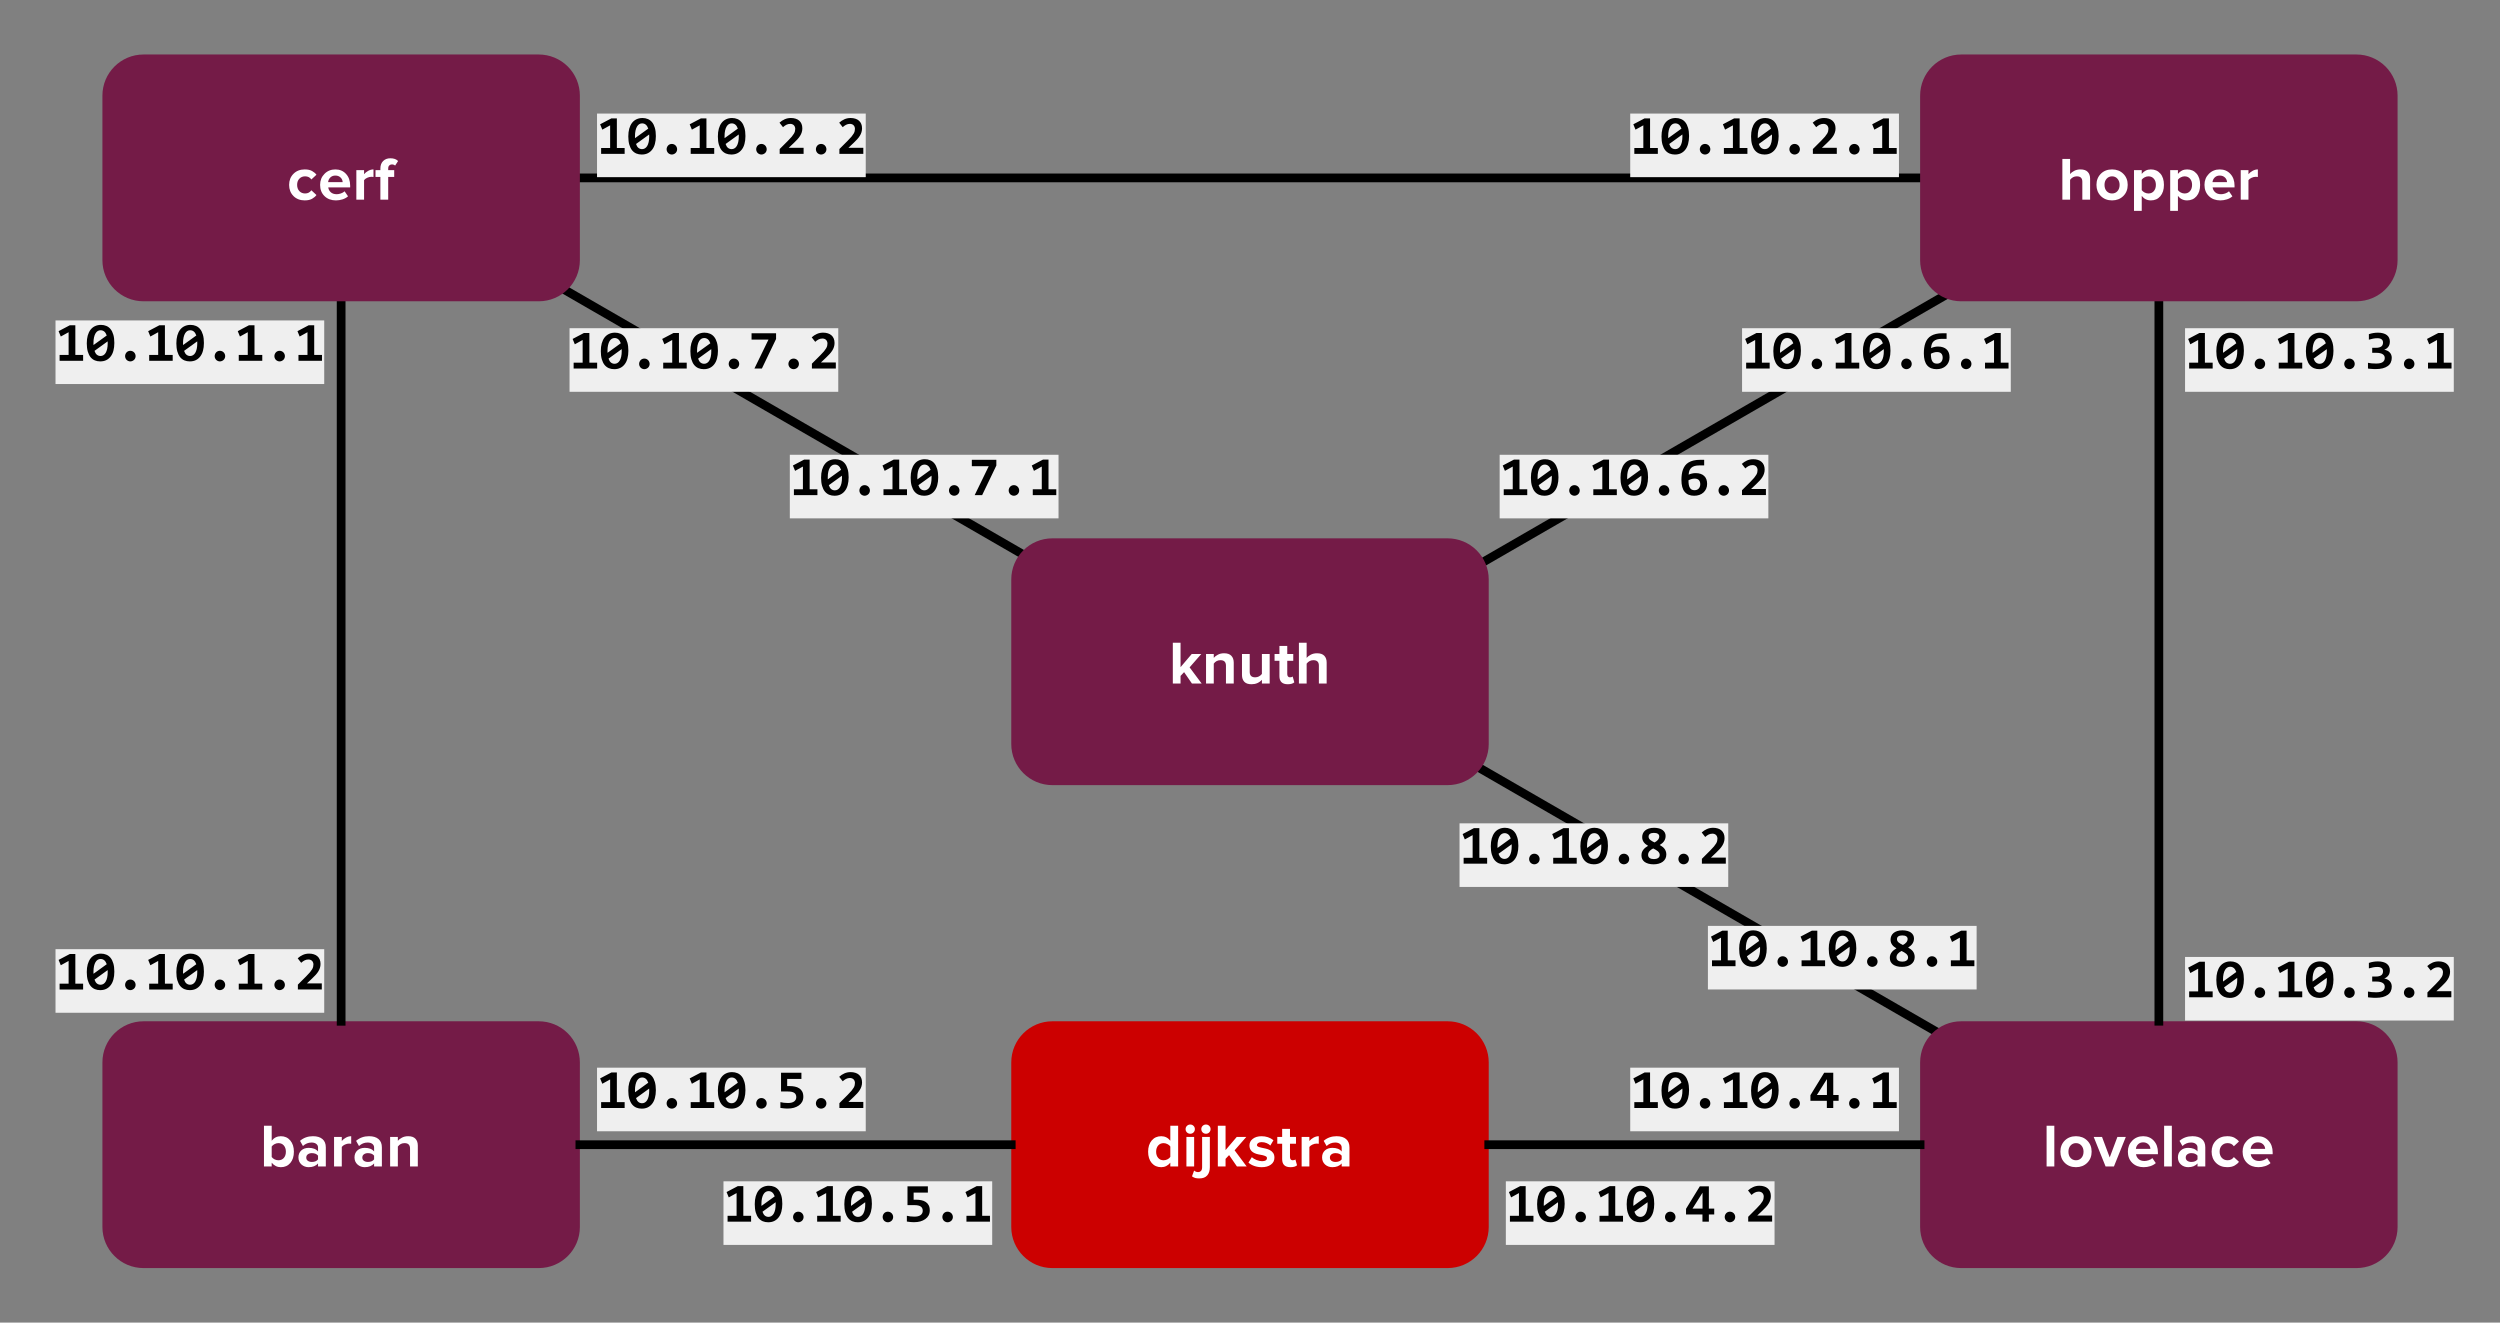 <?xml version="1.0" standalone="yes"?>

<svg version="1.1" viewBox="0.0 0.0 858.866 454.367" fill="none" stroke="none" stroke-linecap="square" stroke-miterlimit="10" xmlns="http://www.w3.org/2000/svg" xmlns:xlink="http://www.w3.org/1999/xlink"><rect x="0.0" y="0.0" width="858.866" height="454.367" fill="#808080" stroke="none"/><clipPath id="p.0"><path d="m0 0l858.866 0l0 454.367l-858.866 0l0 -454.367z" clip-rule="nonzero"></path></clipPath><g clip-path="url(#p.0)"><path fill="#000000" fill-opacity="0.0" d="m0 0l858.866 0l0 454.367l-858.866 0z" fill-rule="evenodd"></path><path fill="#000000" fill-opacity="0.0" d="m497.706 257.727l184.598 106.583" fill-rule="evenodd"></path><path stroke="#000000" stroke-width="3.0" stroke-linejoin="round" stroke-linecap="butt" d="m497.706 257.727l184.598 106.583" fill-rule="evenodd"></path><path fill="#000000" fill-opacity="0.0" d="m482.189 208.879l206.709 -119.339" fill-rule="evenodd"></path><path stroke="#000000" stroke-width="3.0" stroke-linejoin="round" stroke-linecap="butt" d="m482.189 208.879l206.709 -119.339" fill-rule="evenodd"></path><path fill="#cc0000" d="m347.417 364.99l0 0c0 -7.805 6.327 -14.132 14.132 -14.132l135.768 0c3.748 0 7.342 1.489 9.992 4.139c2.65 2.65 4.139 6.245 4.139 9.992l0 56.524c0 7.805 -6.327 14.132 -14.132 14.132l-135.768 0l0 0c-7.805 0 -14.132 -6.327 -14.132 -14.132z" fill-rule="evenodd"></path><path fill="#ffffff" d="m402.058 400.732l0 -1.297q-1.266 1.547 -3.125 1.547q-2.016 0 -3.266 -1.438q-1.234 -1.453 -1.234 -3.875q0 -2.391 1.234 -3.859q1.25 -1.469 3.266 -1.469q1.906 0 3.125 1.547l0 -5.156l2.688 0l0 14.0l-2.688 0zm-2.312 -2.125q0.672 0 1.312 -0.312q0.656 -0.328 1.0 -0.844l0 -3.578q-0.344 -0.516 -1.0 -0.828q-0.641 -0.328 -1.312 -0.328q-1.141 0 -1.859 0.812q-0.703 0.812 -0.703 2.141q0 1.281 0.688 2.109q0.703 0.828 1.875 0.828zm9.155 -9.109q-0.641 0 -1.125 -0.453q-0.469 -0.469 -0.469 -1.141q0 -0.672 0.469 -1.125q0.484 -0.453 1.125 -0.453q0.672 0 1.125 0.453q0.469 0.453 0.469 1.125q0 0.672 -0.469 1.141q-0.453 0.453 -1.125 0.453zm-1.312 11.234l0 -10.141l2.656 0l0 10.141l-2.656 0zm6.709 -11.234q-0.641 0 -1.125 -0.453q-0.469 -0.469 -0.469 -1.141q0 -0.672 0.469 -1.125q0.484 -0.453 1.125 -0.453q0.672 0 1.125 0.453q0.469 0.453 0.469 1.125q0 0.672 -0.469 1.141q-0.453 0.453 -1.125 0.453zm-2.266 15.344q-0.844 0 -1.375 -0.141q-0.547 -0.141 -1.156 -0.562l0.734 -2.0q0.609 0.531 1.359 0.531q0.609 0 1.0 -0.406q0.391 -0.391 0.391 -1.266l0 -10.406l2.656 0l0 10.406q0 1.75 -0.891 2.797q-0.891 1.047 -2.719 1.047zm12.912 -4.109l-2.688 -3.906l-1.219 1.297l0 2.609l-2.656 0l0 -14.0l2.656 0l0 8.375l3.844 -4.516l3.281 0l-4.016 4.594l4.141 5.547l-3.344 0zm8.504 0.25q-1.328 0 -2.547 -0.422q-1.203 -0.422 -2.0 -1.156l1.156 -1.859q0.609 0.562 1.609 0.969q1.016 0.406 1.906 0.406q1.688 0 1.688 -1.078q0 -0.422 -0.453 -0.625q-0.438 -0.219 -1.094 -0.375l-1.453 -0.281q-3.016 -0.656 -3.016 -3.031q0 -1.406 1.156 -2.297q1.172 -0.891 3.0 -0.891q2.375 0 4.094 1.375l-1.078 1.828q-0.453 -0.484 -1.25 -0.828q-0.797 -0.344 -1.75 -0.344q-0.734 0 -1.172 0.297q-0.422 0.297 -0.422 0.719q0 0.375 0.438 0.562q0.438 0.188 1.109 0.328q0.688 0.125 1.453 0.312q0.781 0.172 1.453 0.531q0.672 0.359 1.109 0.969q0.438 0.609 0.438 1.641q0 1.469 -1.203 2.359q-1.188 0.891 -3.172 0.891zm9.908 0q-2.875 0 -2.875 -2.766l0 -5.297l-1.672 0l0 -2.328l1.672 0l0 -2.781l2.688 0l0 2.781l2.062 0l0 2.328l-2.062 0l0 4.578q0 0.484 0.234 0.797q0.25 0.312 0.688 0.312q0.641 0 0.938 -0.297l0.562 2.016q-0.688 0.656 -2.234 0.656zm3.818 -0.25l0 -10.141l2.656 0l0 1.391q0.547 -0.672 1.422 -1.156q0.875 -0.484 1.812 -0.484l0 2.594l-0.734 -0.062q-0.703 0 -1.438 0.344q-0.719 0.328 -1.062 0.812l0 6.703l-2.656 0zm13.756 0l0 -1.047q-1.109 1.297 -3.203 1.297q-1.469 0 -2.5 -0.922q-1.031 -0.938 -1.031 -2.438q0 -1.484 0.969 -2.375q0.984 -0.906 2.562 -0.906q2.188 0 3.203 1.25l0 -1.375q0 -0.766 -0.609 -1.234q-0.609 -0.469 -1.609 -0.469q-1.688 0 -2.969 1.203l-1.0 -1.781q1.844 -1.594 4.438 -1.594q2.141 0 3.281 1.0q1.141 0.984 1.141 2.844l0 6.547l-2.672 0zm-2.141 -1.547q1.469 0 2.141 -0.891l0 -1.266q-0.672 -0.875 -2.141 -0.875q-0.797 0 -1.359 0.406q-0.547 0.391 -0.547 1.125q0 0.719 0.547 1.109q0.562 0.391 1.359 0.391z" fill-rule="nonzero"></path><path fill="#741b47" d="m659.651 364.99l0 0c0 -7.805 6.327 -14.132 14.131 -14.132l135.768 0c3.748 0 7.342 1.489 9.992 4.139c2.65 2.65 4.139 6.245 4.139 9.992l0 56.524c0 7.805 -6.327 14.132 -14.132 14.132l-135.768 0l0 0c-7.805 0 -14.131 -6.327 -14.131 -14.132z" fill-rule="evenodd"></path><path fill="#ffffff" d="m703.1 400.732l0 -14.0l2.656 0l0 14.0l-2.656 0zm10.099 0.25q-2.359 0 -3.859 -1.5q-1.5 -1.516 -1.5 -3.828q0 -2.312 1.5 -3.812q1.5 -1.5 3.859 -1.5q2.344 0 3.859 1.5q1.516 1.5 1.516 3.812q0 2.328 -1.516 3.828q-1.516 1.5 -3.859 1.5zm0 -2.375q1.156 0 1.875 -0.828q0.719 -0.828 0.719 -2.125q0 -1.266 -0.719 -2.094q-0.719 -0.844 -1.875 -0.844q-1.125 0 -1.859 0.812q-0.734 0.797 -0.734 2.125q0 1.344 0.734 2.156q0.734 0.797 1.859 0.797zm10.164 2.125l-4.078 -10.141l2.859 0l2.641 7.047l2.641 -7.047l2.891 0l-4.078 10.141l-2.875 0zm13.082 0.25q-2.391 0 -3.906 -1.469q-1.516 -1.484 -1.516 -3.859q0 -2.266 1.5 -3.781q1.5 -1.531 3.75 -1.531q2.25 0 3.656 1.547q1.422 1.531 1.422 4.031l0 0.594l-7.531 0q0.125 0.969 0.859 1.656q0.75 0.688 2.062 0.688q0.625 0 1.391 -0.25q0.781 -0.266 1.312 -0.75l1.172 1.719q-0.75 0.688 -1.875 1.047q-1.109 0.359 -2.297 0.359zm2.328 -6.281q-0.062 -1.0 -0.766 -1.625q-0.688 -0.625 -1.734 -0.625q-1.047 0 -1.719 0.641q-0.672 0.641 -0.781 1.609l5.0 0zm4.701 6.031l0 -14.0l2.656 0l0 14.0l-2.656 0zm11.474 0l0 -1.047q-1.109 1.297 -3.203 1.297q-1.469 0 -2.5 -0.922q-1.031 -0.938 -1.031 -2.438q0 -1.484 0.969 -2.375q0.984 -0.906 2.562 -0.906q2.188 0 3.203 1.25l0 -1.375q0 -0.766 -0.609 -1.234q-0.609 -0.469 -1.609 -0.469q-1.688 0 -2.969 1.203l-1.0 -1.781q1.844 -1.594 4.438 -1.594q2.141 0 3.281 1.0q1.141 0.984 1.141 2.844l0 6.547l-2.672 0zm-2.141 -1.547q1.469 0 2.141 -0.891l0 -1.266q-0.672 -0.875 -2.141 -0.875q-0.797 0 -1.359 0.406q-0.547 0.391 -0.547 1.125q0 0.719 0.547 1.109q0.562 0.391 1.359 0.391zm12.362 1.797q-2.391 0 -3.891 -1.5q-1.484 -1.516 -1.484 -3.828q0 -2.297 1.484 -3.797q1.5 -1.516 3.891 -1.516q1.562 0 2.531 0.562q0.984 0.562 1.484 1.266l-1.75 1.625q-0.734 -1.078 -2.141 -1.078q-1.219 0 -1.984 0.812q-0.766 0.797 -0.766 2.125q0 1.312 0.766 2.141q0.766 0.812 1.984 0.812q1.359 0 2.141 -1.094l1.75 1.625q-0.5 0.719 -1.484 1.281q-0.969 0.562 -2.531 0.562zm10.69 0q-2.391 0 -3.906 -1.469q-1.516 -1.484 -1.516 -3.859q0 -2.266 1.5 -3.781q1.5 -1.531 3.75 -1.531q2.25 0 3.656 1.547q1.422 1.531 1.422 4.031l0 0.594l-7.531 0q0.125 0.969 0.859 1.656q0.75 0.688 2.062 0.688q0.625 0 1.391 -0.25q0.781 -0.266 1.312 -0.75l1.172 1.719q-0.75 0.688 -1.875 1.047q-1.109 0.359 -2.297 0.359zm2.328 -6.281q-0.062 -1.0 -0.766 -1.625q-0.688 -0.625 -1.734 -0.625q-1.047 0 -1.719 0.641q-0.672 0.641 -0.781 1.609l5.0 0z" fill-rule="nonzero"></path><path fill="#741b47" d="m35.184 364.99l0 0c0 -7.805 6.327 -14.132 14.132 -14.132l135.768 0c3.748 0 7.342 1.489 9.992 4.139c2.65 2.65 4.139 6.245 4.139 9.992l0 56.524c0 7.805 -6.327 14.132 -14.132 14.132l-135.768 0l0 0c-7.805 0 -14.132 -6.327 -14.132 -14.132z" fill-rule="evenodd"></path><path fill="#ffffff" d="m93.34 397.482q0.344 0.484 0.984 0.812q0.656 0.312 1.312 0.312q1.172 0 1.875 -0.797q0.703 -0.812 0.703 -2.141q0 -1.328 -0.703 -2.141q-0.703 -0.812 -1.875 -0.812q-0.656 0 -1.312 0.344q-0.641 0.328 -0.984 0.828l0 3.594zm-2.656 3.25l0 -14.0l2.656 0l0 5.156q1.219 -1.547 3.141 -1.547q2.016 0 3.25 1.469q1.234 1.469 1.234 3.859q0 2.422 -1.234 3.875q-1.234 1.438 -3.25 1.438q-1.875 0 -3.141 -1.547l0 1.297l-2.656 0zm18.576 0l0 -1.047q-1.109 1.297 -3.203 1.297q-1.469 0 -2.5 -0.922q-1.031 -0.938 -1.031 -2.438q0 -1.484 0.969 -2.375q0.984 -0.906 2.562 -0.906q2.188 0 3.203 1.25l0 -1.375q0 -0.766 -0.609 -1.234q-0.609 -0.469 -1.609 -0.469q-1.688 0 -2.969 1.203l-1.0 -1.781q1.844 -1.594 4.438 -1.594q2.141 0 3.281 1.0q1.141 0.984 1.141 2.844l0 6.547l-2.672 0zm-2.141 -1.547q1.469 0 2.141 -0.891l0 -1.266q-0.672 -0.875 -2.141 -0.875q-0.797 0 -1.359 0.406q-0.547 0.391 -0.547 1.125q0 0.719 0.547 1.109q0.562 0.391 1.359 0.391zm7.644 1.547l0 -10.141l2.656 0l0 1.391q0.547 -0.672 1.422 -1.156q0.875 -0.484 1.812 -0.484l0 2.594l-0.734 -0.062q-0.703 0 -1.438 0.344q-0.719 0.328 -1.062 0.812l0 6.703l-2.656 0zm13.756 0l0 -1.047q-1.109 1.297 -3.203 1.297q-1.469 0 -2.5 -0.922q-1.031 -0.938 -1.031 -2.438q0 -1.484 0.969 -2.375q0.984 -0.906 2.562 -0.906q2.188 0 3.203 1.25l0 -1.375q0 -0.766 -0.609 -1.234q-0.609 -0.469 -1.609 -0.469q-1.688 0 -2.969 1.203l-1.0 -1.781q1.844 -1.594 4.438 -1.594q2.141 0 3.281 1.0q1.141 0.984 1.141 2.844l0 6.547l-2.672 0zm-2.141 -1.547q1.469 0 2.141 -0.891l0 -1.266q-0.672 -0.875 -2.141 -0.875q-0.797 0 -1.359 0.406q-0.547 0.391 -0.547 1.125q0 0.719 0.547 1.109q0.562 0.391 1.359 0.391zm14.487 1.547l0 -6.125q0 -1.891 -1.875 -1.891q-1.453 0 -2.312 1.188l0 6.828l-2.656 0l0 -10.141l2.656 0l0 1.328q0.484 -0.594 1.391 -1.078q0.906 -0.5 2.156 -0.5q1.688 0 2.5 0.875q0.812 0.859 0.812 2.359l0 7.156l-2.672 0z" fill-rule="nonzero"></path><path fill="#000000" fill-opacity="0.0" d="m199.215 61.115l460.441 0" fill-rule="evenodd"></path><path stroke="#000000" stroke-width="3.0" stroke-linejoin="round" stroke-linecap="butt" d="m199.215 61.115l460.441 0" fill-rule="evenodd"></path><path fill="#000000" fill-opacity="0.0" d="m741.667 103.509l0 247.339" fill-rule="evenodd"></path><path stroke="#000000" stroke-width="3.0" stroke-linejoin="round" stroke-linecap="butt" d="m741.667 103.509l0 247.339" fill-rule="evenodd"></path><path fill="#000000" fill-opacity="0.0" d="m117.199 350.858l0 -247.339" fill-rule="evenodd"></path><path stroke="#000000" stroke-width="3.0" stroke-linejoin="round" stroke-linecap="butt" d="m117.199 350.858l0 -247.339" fill-rule="evenodd"></path><path fill="#000000" fill-opacity="0.0" d="m199.215 393.252l148.189 0" fill-rule="evenodd"></path><path stroke="#000000" stroke-width="3.0" stroke-linejoin="round" stroke-linecap="butt" d="m199.215 393.252l148.189 0" fill-rule="evenodd"></path><path fill="#000000" fill-opacity="0.0" d="m511.449 393.252l148.189 0" fill-rule="evenodd"></path><path stroke="#000000" stroke-width="3.0" stroke-linejoin="round" stroke-linecap="butt" d="m511.449 393.252l148.189 0" fill-rule="evenodd"></path><path fill="#741b47" d="m659.651 32.853l0 0c0 -7.805 6.327 -14.132 14.131 -14.132l135.768 0c3.748 0 7.342 1.489 9.992 4.139c2.65 2.65 4.139 6.245 4.139 9.992l0 56.524c0 7.805 -6.327 14.132 -14.132 14.132l-135.768 0l0 0c-7.805 0 -14.131 -6.327 -14.131 -14.132z" fill-rule="evenodd"></path><path fill="#ffffff" d="m715.377 68.595l0 -6.172q0 -1.844 -1.891 -1.844q-1.391 0 -2.312 1.188l0 6.828l-2.656 0l0 -14.0l2.656 0l0 5.188q0.484 -0.594 1.391 -1.078q0.922 -0.5 2.188 -0.5q1.672 0 2.484 0.859q0.812 0.844 0.812 2.328l0 7.203l-2.672 0zm10.214 0.25q-2.359 0 -3.859 -1.5q-1.5 -1.516 -1.5 -3.828q0 -2.312 1.5 -3.812q1.5 -1.5 3.859 -1.5q2.344 0 3.859 1.5q1.516 1.5 1.516 3.812q0 2.328 -1.516 3.828q-1.516 1.5 -3.859 1.5zm0 -2.375q1.156 0 1.875 -0.828q0.719 -0.828 0.719 -2.125q0 -1.266 -0.719 -2.094q-0.719 -0.844 -1.875 -0.844q-1.125 0 -1.859 0.812q-0.734 0.797 -0.734 2.125q0 1.344 0.734 2.156q0.734 0.797 1.859 0.797zm13.336 2.375q-1.953 0 -3.141 -1.547l0 5.156l-2.656 0l0 -14.0l2.656 0l0 1.281q1.219 -1.531 3.141 -1.531q2.016 0 3.25 1.422q1.234 1.406 1.234 3.891q0 2.438 -1.234 3.891q-1.219 1.438 -3.25 1.438zm-0.844 -2.375q1.156 0 1.859 -0.812q0.703 -0.828 0.703 -2.141q0 -1.328 -0.703 -2.125q-0.703 -0.812 -1.859 -0.812q-0.656 0 -1.312 0.344q-0.641 0.328 -0.984 0.812l0 3.578q0.344 0.484 0.984 0.828q0.656 0.328 1.312 0.328zm13.278 2.375q-1.953 0 -3.141 -1.547l0 5.156l-2.656 0l0 -14.0l2.656 0l0 1.281q1.219 -1.531 3.141 -1.531q2.016 0 3.25 1.422q1.234 1.406 1.234 3.891q0 2.438 -1.234 3.891q-1.219 1.438 -3.25 1.438zm-0.844 -2.375q1.156 0 1.859 -0.812q0.703 -0.828 0.703 -2.141q0 -1.328 -0.703 -2.125q-0.703 -0.812 -1.859 -0.812q-0.656 0 -1.312 0.344q-0.641 0.328 -0.984 0.812l0 3.578q0.344 0.484 0.984 0.828q0.656 0.328 1.312 0.328zm12.247 2.375q-2.391 0 -3.906 -1.469q-1.516 -1.484 -1.516 -3.859q0 -2.266 1.5 -3.781q1.5 -1.531 3.75 -1.531q2.25 0 3.656 1.547q1.422 1.531 1.422 4.031l0 0.594l-7.531 0q0.125 0.969 0.859 1.656q0.75 0.688 2.062 0.688q0.625 0 1.391 -0.25q0.781 -0.266 1.312 -0.75l1.172 1.719q-0.75 0.688 -1.875 1.047q-1.109 0.359 -2.297 0.359zm2.328 -6.281q-0.062 -1.0 -0.766 -1.625q-0.688 -0.625 -1.734 -0.625q-1.047 0 -1.719 0.641q-0.672 0.641 -0.781 1.609l5.0 0zm4.701 6.031l0 -10.141l2.656 0l0 1.391q0.547 -0.672 1.422 -1.156q0.875 -0.484 1.812 -0.484l0 2.594l-0.734 -0.062q-0.703 0 -1.438 0.344q-0.719 0.328 -1.062 0.812l0 6.703l-2.656 0z" fill-rule="nonzero"></path><path fill="#000000" fill-opacity="0.0" d="m176.625 89.541l191.843 110.772" fill-rule="evenodd"></path><path stroke="#000000" stroke-width="3.0" stroke-linejoin="round" stroke-linecap="butt" d="m176.625 89.541l191.843 110.772" fill-rule="evenodd"></path><path fill="#741b47" d="m347.417 199.076l0 0c0 -7.805 6.327 -14.132 14.132 -14.132l135.768 0c3.748 0 7.342 1.489 9.992 4.139c2.65 2.65 4.139 6.245 4.139 9.992l0 56.524c0 7.805 -6.327 14.132 -14.132 14.132l-135.768 0l0 0c-7.805 0 -14.132 -6.327 -14.132 -14.132z" fill-rule="evenodd"></path><path fill="#ffffff" d="m409.48 234.819l-2.688 -3.906l-1.219 1.297l0 2.609l-2.656 0l0 -14.0l2.656 0l0 8.375l3.844 -4.516l3.281 0l-4.016 4.594l4.141 5.547l-3.344 0zm11.692 0l0 -6.125q0 -1.891 -1.875 -1.891q-1.453 0 -2.312 1.188l0 6.828l-2.656 0l0 -10.141l2.656 0l0 1.328q0.484 -0.594 1.391 -1.078q0.906 -0.5 2.156 -0.5q1.688 0 2.5 0.875q0.812 0.859 0.812 2.359l0 7.156l-2.672 0zm12.349 0l0 -1.281q-1.375 1.531 -3.578 1.531q-1.672 0 -2.469 -0.844q-0.797 -0.859 -0.797 -2.344l0 -7.203l2.656 0l0 6.156q0 1.859 1.875 1.859q1.359 0 2.312 -1.156l0 -6.859l2.672 0l0 10.141l-2.672 0zm8.896 0.25q-2.875 0 -2.875 -2.766l0 -5.297l-1.672 0l0 -2.328l1.672 0l0 -2.781l2.688 0l0 2.781l2.062 0l0 2.328l-2.062 0l0 4.578q0 0.484 0.234 0.797q0.25 0.312 0.688 0.312q0.641 0 0.938 -0.297l0.562 2.016q-0.688 0.656 -2.234 0.656zm10.678 -0.25l0 -6.172q0 -1.844 -1.891 -1.844q-1.391 0 -2.312 1.188l0 6.828l-2.656 0l0 -14.0l2.656 0l0 5.188q0.484 -0.594 1.391 -1.078q0.922 -0.5 2.188 -0.5q1.672 0 2.484 0.859q0.812 0.844 0.812 2.328l0 7.203l-2.672 0z" fill-rule="nonzero"></path><path fill="#741b47" d="m35.184 32.853l0 0c0 -7.805 6.327 -14.132 14.132 -14.132l135.768 0c3.748 0 7.342 1.489 9.992 4.139c2.65 2.65 4.139 6.245 4.139 9.992l0 56.524c0 7.805 -6.327 14.132 -14.132 14.132l-135.768 0l0 0c-7.805 0 -14.132 -6.327 -14.132 -14.132z" fill-rule="evenodd"></path><path fill="#ffffff" d="m104.701 68.845q-2.391 0 -3.891 -1.5q-1.484 -1.516 -1.484 -3.828q0 -2.297 1.484 -3.797q1.5 -1.516 3.891 -1.516q1.562 0 2.531 0.562q0.984 0.562 1.484 1.266l-1.75 1.625q-0.734 -1.078 -2.141 -1.078q-1.219 0 -1.984 0.812q-0.766 0.797 -0.766 2.125q0 1.312 0.766 2.141q0.766 0.812 1.984 0.812q1.359 0 2.141 -1.094l1.75 1.625q-0.5 0.719 -1.484 1.281q-0.969 0.562 -2.531 0.562zm10.69 0q-2.391 0 -3.906 -1.469q-1.516 -1.484 -1.516 -3.859q0 -2.266 1.5 -3.781q1.5 -1.531 3.75 -1.531q2.25 0 3.656 1.547q1.422 1.531 1.422 4.031l0 0.594l-7.531 0q0.125 0.969 0.859 1.656q0.75 0.688 2.062 0.688q0.625 0 1.391 -0.25q0.781 -0.266 1.312 -0.75l1.172 1.719q-0.75 0.688 -1.875 1.047q-1.109 0.359 -2.297 0.359zm2.328 -6.281q-0.062 -1.0 -0.766 -1.625q-0.688 -0.625 -1.734 -0.625q-1.047 0 -1.719 0.641q-0.672 0.641 -0.781 1.609l5.0 0zm4.701 6.031l0 -10.141l2.656 0l0 1.391q0.547 -0.672 1.422 -1.156q0.875 -0.484 1.812 -0.484l0 2.594l-0.734 -0.062q-0.703 0 -1.438 0.344q-0.719 0.328 -1.062 0.812l0 6.703l-2.656 0zm8.256 0l0 -7.812l-1.672 0l0 -2.328l1.672 0l0 -0.547q0 -1.641 0.938 -2.578q0.953 -0.953 2.484 -0.953q1.797 0 2.656 0.953l-1.016 1.562q-0.422 -0.406 -1.109 -0.406q-0.547 0 -0.906 0.359q-0.359 0.344 -0.359 1.062l0 0.547l2.062 0l0 2.328l-2.062 0l0 7.812l-2.688 0z" fill-rule="nonzero"></path><path fill="#000000" fill-opacity="0.0" d="m193.36 30.785l115.811 0l0 30.331l-115.811 0z" fill-rule="evenodd"></path><path fill="#efefef" d="m205.107 39.015l92.316 0l0 21.845l-92.316 0l0 -21.845z" fill-rule="nonzero"></path><path fill="#000000" d="m206.514 52.87l0 -2.016l3.094 0l0 -7.797l-2.688 1.484l-0.75 -1.844l3.859 -2.031l1.891 0l0 10.188l2.672 0l0 2.016l-8.078 0zm18.804 -6.109q0 1.484 -0.328 2.672q-0.312 1.172 -0.953 1.984q-0.625 0.812 -1.531 1.25q-0.891 0.422 -2.047 0.422q-1.0 0 -1.844 -0.344q-0.844 -0.359 -1.469 -1.109q-0.609 -0.766 -0.953 -1.938q-0.344 -1.188 -0.344 -2.828q0 -1.5 0.328 -2.672q0.344 -1.188 0.953 -1.984q0.625 -0.812 1.531 -1.234q0.922 -0.438 2.062 -0.438q1.0 0 1.844 0.359q0.844 0.344 1.453 1.094q0.609 0.75 0.953 1.938q0.344 1.172 0.344 2.828zm-7.172 0.031q0 0.188 0 0.359q0 0.156 0.016 0.312l4.547 -3.281q-0.328 -0.922 -0.859 -1.359q-0.531 -0.438 -1.266 -0.438q-0.516 0 -0.969 0.266q-0.438 0.266 -0.766 0.812q-0.328 0.547 -0.516 1.375q-0.188 0.828 -0.188 1.953zm4.891 0.031q0 -0.156 -0.016 -0.312q0 -0.156 0 -0.312l-4.516 3.266q0.297 0.906 0.828 1.344q0.547 0.422 1.25 0.422q0.531 0 0.969 -0.266q0.453 -0.266 0.781 -0.797q0.328 -0.547 0.516 -1.375q0.188 -0.844 0.188 -1.969zm7.757 2.625q0.391 0 0.719 0.141q0.328 0.141 0.578 0.391q0.25 0.25 0.391 0.594q0.141 0.328 0.141 0.703q0 0.375 -0.141 0.703q-0.141 0.328 -0.391 0.578q-0.25 0.234 -0.578 0.375q-0.328 0.156 -0.719 0.156q-0.375 0 -0.703 -0.156q-0.328 -0.141 -0.562 -0.375q-0.234 -0.25 -0.375 -0.578q-0.141 -0.328 -0.141 -0.703q0 -0.375 0.141 -0.703q0.141 -0.344 0.375 -0.594q0.234 -0.25 0.562 -0.391q0.328 -0.141 0.703 -0.141zm6.492 3.422l0 -2.016l3.094 0l0 -7.797l-2.688 1.484l-0.75 -1.844l3.859 -2.031l1.891 0l0 10.188l2.672 0l0 2.016l-8.078 0zm18.804 -6.109q0 1.484 -0.328 2.672q-0.312 1.172 -0.953 1.984q-0.625 0.812 -1.531 1.25q-0.891 0.422 -2.047 0.422q-1.0 0 -1.844 -0.344q-0.844 -0.359 -1.469 -1.109q-0.609 -0.766 -0.953 -1.938q-0.344 -1.188 -0.344 -2.828q0 -1.5 0.328 -2.672q0.344 -1.188 0.953 -1.984q0.625 -0.812 1.531 -1.234q0.922 -0.438 2.062 -0.438q1.0 0 1.844 0.359q0.844 0.344 1.453 1.094q0.609 0.75 0.953 1.938q0.344 1.172 0.344 2.828zm-7.172 0.031q0 0.188 0 0.359q0 0.156 0.016 0.312l4.547 -3.281q-0.328 -0.922 -0.859 -1.359q-0.531 -0.438 -1.266 -0.438q-0.516 0 -0.969 0.266q-0.438 0.266 -0.766 0.812q-0.328 0.547 -0.516 1.375q-0.188 0.828 -0.188 1.953zm4.891 0.031q0 -0.156 -0.016 -0.312q0 -0.156 0 -0.312l-4.516 3.266q0.297 0.906 0.828 1.344q0.547 0.422 1.25 0.422q0.531 0 0.969 -0.266q0.453 -0.266 0.781 -0.797q0.328 -0.547 0.516 -1.375q0.188 -0.844 0.188 -1.969zm7.757 2.625q0.391 0 0.719 0.141q0.328 0.141 0.578 0.391q0.25 0.25 0.391 0.594q0.141 0.328 0.141 0.703q0 0.375 -0.141 0.703q-0.141 0.328 -0.391 0.578q-0.25 0.234 -0.578 0.375q-0.328 0.156 -0.719 0.156q-0.375 0 -0.703 -0.156q-0.328 -0.141 -0.562 -0.375q-0.234 -0.25 -0.375 -0.578q-0.141 -0.328 -0.141 -0.703q0 -0.375 0.141 -0.703q0.141 -0.344 0.375 -0.594q0.234 -0.25 0.562 -0.391q0.328 -0.141 0.703 -0.141zm6.289 3.422l0 -1.672l2.859 -2.859q0.812 -0.812 1.297 -1.391q0.484 -0.594 0.75 -1.047q0.266 -0.469 0.344 -0.844q0.094 -0.391 0.094 -0.812q0 -0.344 -0.125 -0.656q-0.109 -0.312 -0.328 -0.531q-0.203 -0.234 -0.531 -0.359q-0.328 -0.141 -0.734 -0.141q-0.719 0 -1.328 0.312q-0.609 0.312 -1.156 0.828l-1.203 -1.547q0.797 -0.734 1.781 -1.172q0.984 -0.438 2.141 -0.438q0.891 0 1.609 0.234q0.719 0.219 1.234 0.672q0.516 0.438 0.797 1.109q0.281 0.656 0.281 1.531q0 0.734 -0.203 1.359q-0.188 0.625 -0.562 1.219q-0.359 0.594 -0.906 1.188q-0.547 0.594 -1.234 1.25l-1.766 1.672l5.109 0l0 2.094l-8.219 0zm14.226 -3.422q0.391 0 0.719 0.141q0.328 0.141 0.578 0.391q0.25 0.25 0.391 0.594q0.141 0.328 0.141 0.703q0 0.375 -0.141 0.703q-0.141 0.328 -0.391 0.578q-0.25 0.234 -0.578 0.375q-0.328 0.156 -0.719 0.156q-0.375 0 -0.703 -0.156q-0.328 -0.141 -0.562 -0.375q-0.234 -0.25 -0.375 -0.578q-0.141 -0.328 -0.141 -0.703q0 -0.375 0.141 -0.703q0.141 -0.344 0.375 -0.594q0.234 -0.25 0.562 -0.391q0.328 -0.141 0.703 -0.141zm6.289 3.422l0 -1.672l2.859 -2.859q0.812 -0.812 1.297 -1.391q0.484 -0.594 0.75 -1.047q0.266 -0.469 0.344 -0.844q0.094 -0.391 0.094 -0.812q0 -0.344 -0.125 -0.656q-0.109 -0.312 -0.328 -0.531q-0.203 -0.234 -0.531 -0.359q-0.328 -0.141 -0.734 -0.141q-0.719 0 -1.328 0.312q-0.609 0.312 -1.156 0.828l-1.203 -1.547q0.797 -0.734 1.781 -1.172q0.984 -0.438 2.141 -0.438q0.891 0 1.609 0.234q0.719 0.219 1.234 0.672q0.516 0.438 0.797 1.109q0.281 0.656 0.281 1.531q0 0.734 -0.203 1.359q-0.188 0.625 -0.562 1.219q-0.359 0.594 -0.906 1.188q-0.547 0.594 -1.234 1.25l-1.766 1.672l5.109 0l0 2.094l-8.219 0z" fill-rule="nonzero"></path><path fill="#000000" fill-opacity="0.0" d="m548.312 30.785l115.811 0l0 30.331l-115.811 0z" fill-rule="evenodd"></path><path fill="#efefef" d="m560.06 39.015l92.316 0l0 21.845l-92.316 0l0 -21.845z" fill-rule="nonzero"></path><path fill="#000000" d="m561.466 52.87l0 -2.016l3.094 0l0 -7.797l-2.688 1.484l-0.75 -1.844l3.859 -2.031l1.891 0l0 10.188l2.672 0l0 2.016l-8.078 0zm18.804 -6.109q0 1.484 -0.328 2.672q-0.312 1.172 -0.953 1.984q-0.625 0.812 -1.531 1.25q-0.891 0.422 -2.047 0.422q-1.0 0 -1.844 -0.344q-0.844 -0.359 -1.469 -1.109q-0.609 -0.766 -0.953 -1.938q-0.344 -1.188 -0.344 -2.828q0 -1.5 0.328 -2.672q0.344 -1.188 0.953 -1.984q0.625 -0.812 1.531 -1.234q0.922 -0.438 2.062 -0.438q1.0 0 1.844 0.359q0.844 0.344 1.453 1.094q0.609 0.75 0.953 1.938q0.344 1.172 0.344 2.828zm-7.172 0.031q0 0.188 0 0.359q0 0.156 0.016 0.312l4.547 -3.281q-0.328 -0.922 -0.859 -1.359q-0.531 -0.438 -1.266 -0.438q-0.516 0 -0.969 0.266q-0.438 0.266 -0.766 0.812q-0.328 0.547 -0.516 1.375q-0.188 0.828 -0.188 1.953zm4.891 0.031q0 -0.156 -0.016 -0.312q0 -0.156 0 -0.312l-4.516 3.266q0.297 0.906 0.828 1.344q0.547 0.422 1.25 0.422q0.531 0 0.969 -0.266q0.453 -0.266 0.781 -0.797q0.328 -0.547 0.516 -1.375q0.188 -0.844 0.188 -1.969zm7.757 2.625q0.391 0 0.719 0.141q0.328 0.141 0.578 0.391q0.25 0.25 0.391 0.594q0.141 0.328 0.141 0.703q0 0.375 -0.141 0.703q-0.141 0.328 -0.391 0.578q-0.25 0.234 -0.578 0.375q-0.328 0.156 -0.719 0.156q-0.375 0 -0.703 -0.156q-0.328 -0.141 -0.562 -0.375q-0.234 -0.25 -0.375 -0.578q-0.141 -0.328 -0.141 -0.703q0 -0.375 0.141 -0.703q0.141 -0.344 0.375 -0.594q0.234 -0.25 0.562 -0.391q0.328 -0.141 0.703 -0.141zm6.492 3.422l0 -2.016l3.094 0l0 -7.797l-2.688 1.484l-0.75 -1.844l3.859 -2.031l1.891 0l0 10.188l2.672 0l0 2.016l-8.078 0zm18.804 -6.109q0 1.484 -0.328 2.672q-0.312 1.172 -0.953 1.984q-0.625 0.812 -1.531 1.25q-0.891 0.422 -2.047 0.422q-1.0 0 -1.844 -0.344q-0.844 -0.359 -1.469 -1.109q-0.609 -0.766 -0.953 -1.938q-0.344 -1.188 -0.344 -2.828q0 -1.5 0.328 -2.672q0.344 -1.188 0.953 -1.984q0.625 -0.812 1.531 -1.234q0.922 -0.438 2.062 -0.438q1.0 0 1.844 0.359q0.844 0.344 1.453 1.094q0.609 0.75 0.953 1.938q0.344 1.172 0.344 2.828zm-7.172 0.031q0 0.188 0 0.359q0 0.156 0.016 0.312l4.547 -3.281q-0.328 -0.922 -0.859 -1.359q-0.531 -0.438 -1.266 -0.438q-0.516 0 -0.969 0.266q-0.438 0.266 -0.766 0.812q-0.328 0.547 -0.516 1.375q-0.188 0.828 -0.188 1.953zm4.891 0.031q0 -0.156 -0.016 -0.312q0 -0.156 0 -0.312l-4.516 3.266q0.297 0.906 0.828 1.344q0.547 0.422 1.25 0.422q0.531 0 0.969 -0.266q0.453 -0.266 0.781 -0.797q0.328 -0.547 0.516 -1.375q0.188 -0.844 0.188 -1.969zm7.757 2.625q0.391 0 0.719 0.141q0.328 0.141 0.578 0.391q0.25 0.25 0.391 0.594q0.141 0.328 0.141 0.703q0 0.375 -0.141 0.703q-0.141 0.328 -0.391 0.578q-0.25 0.234 -0.578 0.375q-0.328 0.156 -0.719 0.156q-0.375 0 -0.703 -0.156q-0.328 -0.141 -0.562 -0.375q-0.234 -0.25 -0.375 -0.578q-0.141 -0.328 -0.141 -0.703q0 -0.375 0.141 -0.703q0.141 -0.344 0.375 -0.594q0.234 -0.25 0.562 -0.391q0.328 -0.141 0.703 -0.141zm6.289 3.422l0 -1.672l2.859 -2.859q0.812 -0.812 1.297 -1.391q0.484 -0.594 0.75 -1.047q0.266 -0.469 0.344 -0.844q0.094 -0.391 0.094 -0.812q0 -0.344 -0.125 -0.656q-0.109 -0.312 -0.328 -0.531q-0.203 -0.234 -0.531 -0.359q-0.328 -0.141 -0.734 -0.141q-0.719 0 -1.328 0.312q-0.609 0.312 -1.156 0.828l-1.203 -1.547q0.797 -0.734 1.781 -1.172q0.984 -0.438 2.141 -0.438q0.891 0 1.609 0.234q0.719 0.219 1.234 0.672q0.516 0.438 0.797 1.109q0.281 0.656 0.281 1.531q0 0.734 -0.203 1.359q-0.188 0.625 -0.562 1.219q-0.359 0.594 -0.906 1.188q-0.547 0.594 -1.234 1.25l-1.766 1.672l5.109 0l0 2.094l-8.219 0zm14.226 -3.422q0.391 0 0.719 0.141q0.328 0.141 0.578 0.391q0.25 0.25 0.391 0.594q0.141 0.328 0.141 0.703q0 0.375 -0.141 0.703q-0.141 0.328 -0.391 0.578q-0.25 0.234 -0.578 0.375q-0.328 0.156 -0.719 0.156q-0.375 0 -0.703 -0.156q-0.328 -0.141 -0.562 -0.375q-0.234 -0.25 -0.375 -0.578q-0.141 -0.328 -0.141 -0.703q0 -0.375 0.141 -0.703q0.141 -0.344 0.375 -0.594q0.234 -0.25 0.562 -0.391q0.328 -0.141 0.703 -0.141zm6.492 3.422l0 -2.016l3.094 0l0 -7.797l-2.688 1.484l-0.75 -1.844l3.859 -2.031l1.891 0l0 10.188l2.672 0l0 2.016l-8.078 0z" fill-rule="nonzero"></path><path fill="#000000" fill-opacity="0.0" d="m1.811 101.856l126.835 0l0 30.331l-126.835 0z" fill-rule="evenodd"></path><path fill="#efefef" d="m19.071 110.085l92.316 0l0 21.845l-92.316 0l0 -21.845z" fill-rule="nonzero"></path><path fill="#000000" d="m20.477 123.941l0 -2.016l3.094 0l0 -7.797l-2.688 1.484l-0.75 -1.844l3.859 -2.031l1.891 0l0 10.188l2.672 0l0 2.016l-8.078 0zm18.804 -6.109q0 1.484 -0.328 2.672q-0.312 1.172 -0.953 1.984q-0.625 0.812 -1.531 1.25q-0.891 0.422 -2.047 0.422q-1.0 0 -1.844 -0.344q-0.844 -0.359 -1.469 -1.109q-0.609 -0.766 -0.953 -1.938q-0.344 -1.188 -0.344 -2.828q0 -1.5 0.328 -2.672q0.344 -1.188 0.953 -1.984q0.625 -0.812 1.531 -1.234q0.922 -0.438 2.062 -0.438q1.0 0 1.844 0.359q0.844 0.344 1.453 1.094q0.609 0.75 0.953 1.938q0.344 1.172 0.344 2.828zm-7.172 0.031q0 0.188 0 0.359q0 0.156 0.016 0.312l4.547 -3.281q-0.328 -0.922 -0.859 -1.359q-0.531 -0.438 -1.266 -0.438q-0.516 0 -0.969 0.266q-0.438 0.266 -0.766 0.812q-0.328 0.547 -0.516 1.375q-0.188 0.828 -0.188 1.953zm4.891 0.031q0 -0.156 -0.016 -0.312q0 -0.156 0 -0.312l-4.516 3.266q0.297 0.906 0.828 1.344q0.547 0.422 1.25 0.422q0.531 0 0.969 -0.266q0.453 -0.266 0.781 -0.797q0.328 -0.547 0.516 -1.375q0.188 -0.844 0.188 -1.969zm7.757 2.625q0.391 0 0.719 0.141q0.328 0.141 0.578 0.391q0.25 0.25 0.391 0.594q0.141 0.328 0.141 0.703q0 0.375 -0.141 0.703q-0.141 0.328 -0.391 0.578q-0.25 0.234 -0.578 0.375q-0.328 0.156 -0.719 0.156q-0.375 0 -0.703 -0.156q-0.328 -0.141 -0.562 -0.375q-0.234 -0.25 -0.375 -0.578q-0.141 -0.328 -0.141 -0.703q0 -0.375 0.141 -0.703q0.141 -0.344 0.375 -0.594q0.234 -0.25 0.562 -0.391q0.328 -0.141 0.703 -0.141zm6.492 3.422l0 -2.016l3.094 0l0 -7.797l-2.688 1.484l-0.75 -1.844l3.859 -2.031l1.891 0l0 10.188l2.672 0l0 2.016l-8.078 0zm18.804 -6.109q0 1.484 -0.328 2.672q-0.312 1.172 -0.953 1.984q-0.625 0.812 -1.531 1.25q-0.891 0.422 -2.047 0.422q-1.0 0 -1.844 -0.344q-0.844 -0.359 -1.469 -1.109q-0.609 -0.766 -0.953 -1.938q-0.344 -1.188 -0.344 -2.828q0 -1.5 0.328 -2.672q0.344 -1.188 0.953 -1.984q0.625 -0.812 1.531 -1.234q0.922 -0.438 2.062 -0.438q1.0 0 1.844 0.359q0.844 0.344 1.453 1.094q0.609 0.75 0.953 1.938q0.344 1.172 0.344 2.828zm-7.172 0.031q0 0.188 0 0.359q0 0.156 0.016 0.312l4.547 -3.281q-0.328 -0.922 -0.859 -1.359q-0.531 -0.438 -1.266 -0.438q-0.516 0 -0.969 0.266q-0.438 0.266 -0.766 0.812q-0.328 0.547 -0.516 1.375q-0.188 0.828 -0.188 1.953zm4.891 0.031q0 -0.156 -0.016 -0.312q0 -0.156 0 -0.312l-4.516 3.266q0.297 0.906 0.828 1.344q0.547 0.422 1.25 0.422q0.531 0 0.969 -0.266q0.453 -0.266 0.781 -0.797q0.328 -0.547 0.516 -1.375q0.188 -0.844 0.188 -1.969zm7.757 2.625q0.391 0 0.719 0.141q0.328 0.141 0.578 0.391q0.25 0.25 0.391 0.594q0.141 0.328 0.141 0.703q0 0.375 -0.141 0.703q-0.141 0.328 -0.391 0.578q-0.25 0.234 -0.578 0.375q-0.328 0.156 -0.719 0.156q-0.375 0 -0.703 -0.156q-0.328 -0.141 -0.562 -0.375q-0.234 -0.25 -0.375 -0.578q-0.141 -0.328 -0.141 -0.703q0 -0.375 0.141 -0.703q0.141 -0.344 0.375 -0.594q0.234 -0.25 0.562 -0.391q0.328 -0.141 0.703 -0.141zm6.492 3.422l0 -2.016l3.094 0l0 -7.797l-2.688 1.484l-0.75 -1.844l3.859 -2.031l1.891 0l0 10.188l2.672 0l0 2.016l-8.078 0zm14.023 -3.422q0.391 0 0.719 0.141q0.328 0.141 0.578 0.391q0.25 0.25 0.391 0.594q0.141 0.328 0.141 0.703q0 0.375 -0.141 0.703q-0.141 0.328 -0.391 0.578q-0.25 0.234 -0.578 0.375q-0.328 0.156 -0.719 0.156q-0.375 0 -0.703 -0.156q-0.328 -0.141 -0.562 -0.375q-0.234 -0.25 -0.375 -0.578q-0.141 -0.328 -0.141 -0.703q0 -0.375 0.141 -0.703q0.141 -0.344 0.375 -0.594q0.234 -0.25 0.562 -0.391q0.328 -0.141 0.703 -0.141zm6.492 3.422l0 -2.016l3.094 0l0 -7.797l-2.688 1.484l-0.75 -1.844l3.859 -2.031l1.891 0l0 10.188l2.672 0l0 2.016l-8.078 0z" fill-rule="nonzero"></path><path fill="#000000" fill-opacity="0.0" d="m1.811 317.856l126.835 0l0 30.331l-126.835 0z" fill-rule="evenodd"></path><path fill="#efefef" d="m19.071 326.085l92.316 0l0 21.845l-92.316 0l0 -21.845z" fill-rule="nonzero"></path><path fill="#000000" d="m20.477 339.941l0 -2.016l3.094 0l0 -7.797l-2.688 1.484l-0.75 -1.844l3.859 -2.031l1.891 0l0 10.188l2.672 0l0 2.016l-8.078 0zm18.804 -6.109q0 1.484 -0.328 2.672q-0.312 1.172 -0.953 1.984q-0.625 0.812 -1.531 1.25q-0.891 0.422 -2.047 0.422q-1.0 0 -1.844 -0.344q-0.844 -0.359 -1.469 -1.109q-0.609 -0.766 -0.953 -1.938q-0.344 -1.188 -0.344 -2.828q0 -1.5 0.328 -2.672q0.344 -1.188 0.953 -1.984q0.625 -0.812 1.531 -1.234q0.922 -0.438 2.062 -0.438q1.0 0 1.844 0.359q0.844 0.344 1.453 1.094q0.609 0.75 0.953 1.938q0.344 1.172 0.344 2.828zm-7.172 0.031q0 0.188 0 0.359q0 0.156 0.016 0.312l4.547 -3.281q-0.328 -0.922 -0.859 -1.359q-0.531 -0.438 -1.266 -0.438q-0.516 0 -0.969 0.266q-0.438 0.266 -0.766 0.812q-0.328 0.547 -0.516 1.375q-0.188 0.828 -0.188 1.953zm4.891 0.031q0 -0.156 -0.016 -0.312q0 -0.156 0 -0.312l-4.516 3.266q0.297 0.906 0.828 1.344q0.547 0.422 1.25 0.422q0.531 0 0.969 -0.266q0.453 -0.266 0.781 -0.797q0.328 -0.547 0.516 -1.375q0.188 -0.844 0.188 -1.969zm7.757 2.625q0.391 0 0.719 0.141q0.328 0.141 0.578 0.391q0.25 0.25 0.391 0.594q0.141 0.328 0.141 0.703q0 0.375 -0.141 0.703q-0.141 0.328 -0.391 0.578q-0.25 0.234 -0.578 0.375q-0.328 0.156 -0.719 0.156q-0.375 0 -0.703 -0.156q-0.328 -0.141 -0.562 -0.375q-0.234 -0.25 -0.375 -0.578q-0.141 -0.328 -0.141 -0.703q0 -0.375 0.141 -0.703q0.141 -0.344 0.375 -0.594q0.234 -0.25 0.562 -0.391q0.328 -0.141 0.703 -0.141zm6.492 3.422l0 -2.016l3.094 0l0 -7.797l-2.688 1.484l-0.75 -1.844l3.859 -2.031l1.891 0l0 10.188l2.672 0l0 2.016l-8.078 0zm18.804 -6.109q0 1.484 -0.328 2.672q-0.312 1.172 -0.953 1.984q-0.625 0.812 -1.531 1.25q-0.891 0.422 -2.047 0.422q-1.0 0 -1.844 -0.344q-0.844 -0.359 -1.469 -1.109q-0.609 -0.766 -0.953 -1.938q-0.344 -1.188 -0.344 -2.828q0 -1.5 0.328 -2.672q0.344 -1.188 0.953 -1.984q0.625 -0.812 1.531 -1.234q0.922 -0.438 2.062 -0.438q1.0 0 1.844 0.359q0.844 0.344 1.453 1.094q0.609 0.75 0.953 1.938q0.344 1.172 0.344 2.828zm-7.172 0.031q0 0.188 0 0.359q0 0.156 0.016 0.312l4.547 -3.281q-0.328 -0.922 -0.859 -1.359q-0.531 -0.438 -1.266 -0.438q-0.516 0 -0.969 0.266q-0.438 0.266 -0.766 0.812q-0.328 0.547 -0.516 1.375q-0.188 0.828 -0.188 1.953zm4.891 0.031q0 -0.156 -0.016 -0.312q0 -0.156 0 -0.312l-4.516 3.266q0.297 0.906 0.828 1.344q0.547 0.422 1.25 0.422q0.531 0 0.969 -0.266q0.453 -0.266 0.781 -0.797q0.328 -0.547 0.516 -1.375q0.188 -0.844 0.188 -1.969zm7.757 2.625q0.391 0 0.719 0.141q0.328 0.141 0.578 0.391q0.25 0.25 0.391 0.594q0.141 0.328 0.141 0.703q0 0.375 -0.141 0.703q-0.141 0.328 -0.391 0.578q-0.25 0.234 -0.578 0.375q-0.328 0.156 -0.719 0.156q-0.375 0 -0.703 -0.156q-0.328 -0.141 -0.562 -0.375q-0.234 -0.25 -0.375 -0.578q-0.141 -0.328 -0.141 -0.703q0 -0.375 0.141 -0.703q0.141 -0.344 0.375 -0.594q0.234 -0.25 0.562 -0.391q0.328 -0.141 0.703 -0.141zm6.492 3.422l0 -2.016l3.094 0l0 -7.797l-2.688 1.484l-0.75 -1.844l3.859 -2.031l1.891 0l0 10.188l2.672 0l0 2.016l-8.078 0zm14.023 -3.422q0.391 0 0.719 0.141q0.328 0.141 0.578 0.391q0.25 0.25 0.391 0.594q0.141 0.328 0.141 0.703q0 0.375 -0.141 0.703q-0.141 0.328 -0.391 0.578q-0.25 0.234 -0.578 0.375q-0.328 0.156 -0.719 0.156q-0.375 0 -0.703 -0.156q-0.328 -0.141 -0.562 -0.375q-0.234 -0.25 -0.375 -0.578q-0.141 -0.328 -0.141 -0.703q0 -0.375 0.141 -0.703q0.141 -0.344 0.375 -0.594q0.234 -0.25 0.562 -0.391q0.328 -0.141 0.703 -0.141zm6.289 3.422l0 -1.672l2.859 -2.859q0.812 -0.812 1.297 -1.391q0.484 -0.594 0.75 -1.047q0.266 -0.469 0.344 -0.844q0.094 -0.391 0.094 -0.812q0 -0.344 -0.125 -0.656q-0.109 -0.312 -0.328 -0.531q-0.203 -0.234 -0.531 -0.359q-0.328 -0.141 -0.734 -0.141q-0.719 0 -1.328 0.312q-0.609 0.312 -1.156 0.828l-1.203 -1.547q0.797 -0.734 1.781 -1.172q0.984 -0.438 2.141 -0.438q0.891 0 1.609 0.234q0.719 0.219 1.234 0.672q0.516 0.438 0.797 1.109q0.281 0.656 0.281 1.531q0 0.734 -0.203 1.359q-0.188 0.625 -0.562 1.219q-0.359 0.594 -0.906 1.188q-0.547 0.594 -1.234 1.25l-1.766 1.672l5.109 0l0 2.094l-8.219 0z" fill-rule="nonzero"></path><path fill="#000000" fill-opacity="0.0" d="m193.36 358.567l115.811 0l0 30.331l-115.811 0z" fill-rule="evenodd"></path><path fill="#efefef" d="m205.107 366.797l92.316 0l0 21.845l-92.316 0l0 -21.845z" fill-rule="nonzero"></path><path fill="#000000" d="m206.514 380.652l0 -2.016l3.094 0l0 -7.797l-2.688 1.484l-0.75 -1.844l3.859 -2.031l1.891 0l0 10.188l2.672 0l0 2.016l-8.078 0zm18.804 -6.109q0 1.484 -0.328 2.672q-0.312 1.172 -0.953 1.984q-0.625 0.812 -1.531 1.25q-0.891 0.422 -2.047 0.422q-1.0 0 -1.844 -0.344q-0.844 -0.359 -1.469 -1.109q-0.609 -0.766 -0.953 -1.938q-0.344 -1.188 -0.344 -2.828q0 -1.5 0.328 -2.672q0.344 -1.188 0.953 -1.984q0.625 -0.812 1.531 -1.234q0.922 -0.438 2.062 -0.438q1.0 0 1.844 0.359q0.844 0.344 1.453 1.094q0.609 0.75 0.953 1.938q0.344 1.172 0.344 2.828zm-7.172 0.031q0 0.188 0 0.359q0 0.156 0.016 0.312l4.547 -3.281q-0.328 -0.922 -0.859 -1.359q-0.531 -0.438 -1.266 -0.438q-0.516 0 -0.969 0.266q-0.438 0.266 -0.766 0.812q-0.328 0.547 -0.516 1.375q-0.188 0.828 -0.188 1.953zm4.891 0.031q0 -0.156 -0.016 -0.312q0 -0.156 0 -0.312l-4.516 3.266q0.297 0.906 0.828 1.344q0.547 0.422 1.25 0.422q0.531 0 0.969 -0.266q0.453 -0.266 0.781 -0.797q0.328 -0.547 0.516 -1.375q0.188 -0.844 0.188 -1.969zm7.757 2.625q0.391 0 0.719 0.141q0.328 0.141 0.578 0.391q0.25 0.25 0.391 0.594q0.141 0.328 0.141 0.703q0 0.375 -0.141 0.703q-0.141 0.328 -0.391 0.578q-0.25 0.234 -0.578 0.375q-0.328 0.156 -0.719 0.156q-0.375 0 -0.703 -0.156q-0.328 -0.141 -0.562 -0.375q-0.234 -0.25 -0.375 -0.578q-0.141 -0.328 -0.141 -0.703q0 -0.375 0.141 -0.703q0.141 -0.344 0.375 -0.594q0.234 -0.25 0.562 -0.391q0.328 -0.141 0.703 -0.141zm6.492 3.422l0 -2.016l3.094 0l0 -7.797l-2.688 1.484l-0.75 -1.844l3.859 -2.031l1.891 0l0 10.188l2.672 0l0 2.016l-8.078 0zm18.804 -6.109q0 1.484 -0.328 2.672q-0.312 1.172 -0.953 1.984q-0.625 0.812 -1.531 1.25q-0.891 0.422 -2.047 0.422q-1.0 0 -1.844 -0.344q-0.844 -0.359 -1.469 -1.109q-0.609 -0.766 -0.953 -1.938q-0.344 -1.188 -0.344 -2.828q0 -1.5 0.328 -2.672q0.344 -1.188 0.953 -1.984q0.625 -0.812 1.531 -1.234q0.922 -0.438 2.062 -0.438q1.0 0 1.844 0.359q0.844 0.344 1.453 1.094q0.609 0.75 0.953 1.938q0.344 1.172 0.344 2.828zm-7.172 0.031q0 0.188 0 0.359q0 0.156 0.016 0.312l4.547 -3.281q-0.328 -0.922 -0.859 -1.359q-0.531 -0.438 -1.266 -0.438q-0.516 0 -0.969 0.266q-0.438 0.266 -0.766 0.812q-0.328 0.547 -0.516 1.375q-0.188 0.828 -0.188 1.953zm4.891 0.031q0 -0.156 -0.016 -0.312q0 -0.156 0 -0.312l-4.516 3.266q0.297 0.906 0.828 1.344q0.547 0.422 1.25 0.422q0.531 0 0.969 -0.266q0.453 -0.266 0.781 -0.797q0.328 -0.547 0.516 -1.375q0.188 -0.844 0.188 -1.969zm7.757 2.625q0.391 0 0.719 0.141q0.328 0.141 0.578 0.391q0.25 0.25 0.391 0.594q0.141 0.328 0.141 0.703q0 0.375 -0.141 0.703q-0.141 0.328 -0.391 0.578q-0.25 0.234 -0.578 0.375q-0.328 0.156 -0.719 0.156q-0.375 0 -0.703 -0.156q-0.328 -0.141 -0.562 -0.375q-0.234 -0.25 -0.375 -0.578q-0.141 -0.328 -0.141 -0.703q0 -0.375 0.141 -0.703q0.141 -0.344 0.375 -0.594q0.234 -0.25 0.562 -0.391q0.328 -0.141 0.703 -0.141zm14.414 -0.453q0 0.969 -0.406 1.734q-0.406 0.75 -1.141 1.266q-0.719 0.516 -1.703 0.797q-0.969 0.266 -2.125 0.266q-0.281 0 -0.609 -0.016q-0.328 -0.016 -0.672 -0.047q-0.328 -0.031 -0.641 -0.078q-0.312 -0.031 -0.578 -0.078l0 -1.984q0.516 0.125 1.203 0.219q0.688 0.078 1.406 0.078q1.391 0 2.109 -0.531q0.734 -0.547 0.734 -1.484q0 -0.984 -0.672 -1.453q-0.672 -0.484 -2.188 -0.484l-2.375 0l0 -6.453l7.0 0l0 2.141l-4.891 0l0 2.453l0.875 0q0.922 0 1.766 0.172q0.859 0.172 1.5 0.594q0.641 0.406 1.016 1.109q0.391 0.703 0.391 1.781zm6.101 0.453q0.391 0 0.719 0.141q0.328 0.141 0.578 0.391q0.25 0.25 0.391 0.594q0.141 0.328 0.141 0.703q0 0.375 -0.141 0.703q-0.141 0.328 -0.391 0.578q-0.25 0.234 -0.578 0.375q-0.328 0.156 -0.719 0.156q-0.375 0 -0.703 -0.156q-0.328 -0.141 -0.562 -0.375q-0.234 -0.25 -0.375 -0.578q-0.141 -0.328 -0.141 -0.703q0 -0.375 0.141 -0.703q0.141 -0.344 0.375 -0.594q0.234 -0.25 0.562 -0.391q0.328 -0.141 0.703 -0.141zm6.289 3.422l0 -1.672l2.859 -2.859q0.812 -0.812 1.297 -1.391q0.484 -0.594 0.75 -1.047q0.266 -0.469 0.344 -0.844q0.094 -0.391 0.094 -0.812q0 -0.344 -0.125 -0.656q-0.109 -0.312 -0.328 -0.531q-0.203 -0.234 -0.531 -0.359q-0.328 -0.141 -0.734 -0.141q-0.719 0 -1.328 0.312q-0.609 0.312 -1.156 0.828l-1.203 -1.547q0.797 -0.734 1.781 -1.172q0.984 -0.438 2.141 -0.438q0.891 0 1.609 0.234q0.719 0.219 1.234 0.672q0.516 0.438 0.797 1.109q0.281 0.656 0.281 1.531q0 0.734 -0.203 1.359q-0.188 0.625 -0.562 1.219q-0.359 0.594 -0.906 1.188q-0.547 0.594 -1.234 1.25l-1.766 1.672l5.109 0l0 2.094l-8.219 0z" fill-rule="nonzero"></path><path fill="#000000" fill-opacity="0.0" d="m236.803 397.606l115.811 0l0 30.331l-115.811 0z" fill-rule="evenodd"></path><path fill="#efefef" d="m248.551 405.836l92.316 0l0 21.845l-92.316 0l0 -21.845z" fill-rule="nonzero"></path><path fill="#000000" d="m249.957 419.692l0 -2.016l3.094 0l0 -7.797l-2.688 1.484l-0.75 -1.844l3.859 -2.031l1.891 0l0 10.188l2.672 0l0 2.016l-8.078 0zm18.804 -6.109q0 1.484 -0.328 2.672q-0.312 1.172 -0.953 1.984q-0.625 0.812 -1.531 1.25q-0.891 0.422 -2.047 0.422q-1.0 0 -1.844 -0.344q-0.844 -0.359 -1.469 -1.109q-0.609 -0.766 -0.953 -1.938q-0.344 -1.188 -0.344 -2.828q0 -1.5 0.328 -2.672q0.344 -1.188 0.953 -1.984q0.625 -0.812 1.531 -1.234q0.922 -0.438 2.062 -0.438q1.0 0 1.844 0.359q0.844 0.344 1.453 1.094q0.609 0.75 0.953 1.938q0.344 1.172 0.344 2.828zm-7.172 0.031q0 0.188 0 0.359q0 0.156 0.016 0.312l4.547 -3.281q-0.328 -0.922 -0.859 -1.359q-0.531 -0.438 -1.266 -0.438q-0.516 0 -0.969 0.266q-0.438 0.266 -0.766 0.812q-0.328 0.547 -0.516 1.375q-0.188 0.828 -0.188 1.953zm4.891 0.031q0 -0.156 -0.016 -0.312q0 -0.156 0 -0.312l-4.516 3.266q0.297 0.906 0.828 1.344q0.547 0.422 1.25 0.422q0.531 0 0.969 -0.266q0.453 -0.266 0.781 -0.797q0.328 -0.547 0.516 -1.375q0.188 -0.844 0.188 -1.969zm7.757 2.625q0.391 0 0.719 0.141q0.328 0.141 0.578 0.391q0.25 0.25 0.391 0.594q0.141 0.328 0.141 0.703q0 0.375 -0.141 0.703q-0.141 0.328 -0.391 0.578q-0.25 0.234 -0.578 0.375q-0.328 0.156 -0.719 0.156q-0.375 0 -0.703 -0.156q-0.328 -0.141 -0.562 -0.375q-0.234 -0.25 -0.375 -0.578q-0.141 -0.328 -0.141 -0.703q0 -0.375 0.141 -0.703q0.141 -0.344 0.375 -0.594q0.234 -0.25 0.562 -0.391q0.328 -0.141 0.703 -0.141zm6.492 3.422l0 -2.016l3.094 0l0 -7.797l-2.688 1.484l-0.75 -1.844l3.859 -2.031l1.891 0l0 10.188l2.672 0l0 2.016l-8.078 0zm18.804 -6.109q0 1.484 -0.328 2.672q-0.312 1.172 -0.953 1.984q-0.625 0.812 -1.531 1.25q-0.891 0.422 -2.047 0.422q-1.0 0 -1.844 -0.344q-0.844 -0.359 -1.469 -1.109q-0.609 -0.766 -0.953 -1.938q-0.344 -1.188 -0.344 -2.828q0 -1.5 0.328 -2.672q0.344 -1.188 0.953 -1.984q0.625 -0.812 1.531 -1.234q0.922 -0.438 2.062 -0.438q1.0 0 1.844 0.359q0.844 0.344 1.453 1.094q0.609 0.75 0.953 1.938q0.344 1.172 0.344 2.828zm-7.172 0.031q0 0.188 0 0.359q0 0.156 0.016 0.312l4.547 -3.281q-0.328 -0.922 -0.859 -1.359q-0.531 -0.438 -1.266 -0.438q-0.516 0 -0.969 0.266q-0.438 0.266 -0.766 0.812q-0.328 0.547 -0.516 1.375q-0.188 0.828 -0.188 1.953zm4.891 0.031q0 -0.156 -0.016 -0.312q0 -0.156 0 -0.312l-4.516 3.266q0.297 0.906 0.828 1.344q0.547 0.422 1.25 0.422q0.531 0 0.969 -0.266q0.453 -0.266 0.781 -0.797q0.328 -0.547 0.516 -1.375q0.188 -0.844 0.188 -1.969zm7.757 2.625q0.391 0 0.719 0.141q0.328 0.141 0.578 0.391q0.25 0.25 0.391 0.594q0.141 0.328 0.141 0.703q0 0.375 -0.141 0.703q-0.141 0.328 -0.391 0.578q-0.25 0.234 -0.578 0.375q-0.328 0.156 -0.719 0.156q-0.375 0 -0.703 -0.156q-0.328 -0.141 -0.562 -0.375q-0.234 -0.25 -0.375 -0.578q-0.141 -0.328 -0.141 -0.703q0 -0.375 0.141 -0.703q0.141 -0.344 0.375 -0.594q0.234 -0.25 0.562 -0.391q0.328 -0.141 0.703 -0.141zm14.414 -0.453q0 0.969 -0.406 1.734q-0.406 0.75 -1.141 1.266q-0.719 0.516 -1.703 0.797q-0.969 0.266 -2.125 0.266q-0.281 0 -0.609 -0.016q-0.328 -0.016 -0.672 -0.047q-0.328 -0.031 -0.641 -0.078q-0.312 -0.031 -0.578 -0.078l0 -1.984q0.516 0.125 1.203 0.219q0.688 0.078 1.406 0.078q1.391 0 2.109 -0.531q0.734 -0.547 0.734 -1.484q0 -0.984 -0.672 -1.453q-0.672 -0.484 -2.188 -0.484l-2.375 0l0 -6.453l7.0 0l0 2.141l-4.891 0l0 2.453l0.875 0q0.922 0 1.766 0.172q0.859 0.172 1.5 0.594q0.641 0.406 1.016 1.109q0.391 0.703 0.391 1.781zm6.101 0.453q0.391 0 0.719 0.141q0.328 0.141 0.578 0.391q0.25 0.25 0.391 0.594q0.141 0.328 0.141 0.703q0 0.375 -0.141 0.703q-0.141 0.328 -0.391 0.578q-0.25 0.234 -0.578 0.375q-0.328 0.156 -0.719 0.156q-0.375 0 -0.703 -0.156q-0.328 -0.141 -0.562 -0.375q-0.234 -0.25 -0.375 -0.578q-0.141 -0.328 -0.141 -0.703q0 -0.375 0.141 -0.703q0.141 -0.344 0.375 -0.594q0.234 -0.25 0.562 -0.391q0.328 -0.141 0.703 -0.141zm6.492 3.422l0 -2.016l3.094 0l0 -7.797l-2.688 1.484l-0.75 -1.844l3.859 -2.031l1.891 0l0 10.188l2.672 0l0 2.016l-8.078 0z" fill-rule="nonzero"></path><path fill="#000000" fill-opacity="0.0" d="m505.577 397.606l115.811 0l0 30.331l-115.811 0z" fill-rule="evenodd"></path><path fill="#efefef" d="m517.325 405.836l92.316 0l0 21.845l-92.316 0l0 -21.845z" fill-rule="nonzero"></path><path fill="#000000" d="m518.731 419.692l0 -2.016l3.094 0l0 -7.797l-2.688 1.484l-0.75 -1.844l3.859 -2.031l1.891 0l0 10.188l2.672 0l0 2.016l-8.078 0zm18.804 -6.109q0 1.484 -0.328 2.672q-0.312 1.172 -0.953 1.984q-0.625 0.812 -1.531 1.25q-0.891 0.422 -2.047 0.422q-1.0 0 -1.844 -0.344q-0.844 -0.359 -1.469 -1.109q-0.609 -0.766 -0.953 -1.938q-0.344 -1.188 -0.344 -2.828q0 -1.5 0.328 -2.672q0.344 -1.188 0.953 -1.984q0.625 -0.812 1.531 -1.234q0.922 -0.438 2.062 -0.438q1.0 0 1.844 0.359q0.844 0.344 1.453 1.094q0.609 0.75 0.953 1.938q0.344 1.172 0.344 2.828zm-7.172 0.031q0 0.188 0 0.359q0 0.156 0.016 0.312l4.547 -3.281q-0.328 -0.922 -0.859 -1.359q-0.531 -0.438 -1.266 -0.438q-0.516 0 -0.969 0.266q-0.438 0.266 -0.766 0.812q-0.328 0.547 -0.516 1.375q-0.188 0.828 -0.188 1.953zm4.891 0.031q0 -0.156 -0.016 -0.312q0 -0.156 0 -0.312l-4.516 3.266q0.297 0.906 0.828 1.344q0.547 0.422 1.25 0.422q0.531 0 0.969 -0.266q0.453 -0.266 0.781 -0.797q0.328 -0.547 0.516 -1.375q0.188 -0.844 0.188 -1.969zm7.757 2.625q0.391 0 0.719 0.141q0.328 0.141 0.578 0.391q0.25 0.25 0.391 0.594q0.141 0.328 0.141 0.703q0 0.375 -0.141 0.703q-0.141 0.328 -0.391 0.578q-0.25 0.234 -0.578 0.375q-0.328 0.156 -0.719 0.156q-0.375 0 -0.703 -0.156q-0.328 -0.141 -0.562 -0.375q-0.234 -0.25 -0.375 -0.578q-0.141 -0.328 -0.141 -0.703q0 -0.375 0.141 -0.703q0.141 -0.344 0.375 -0.594q0.234 -0.25 0.562 -0.391q0.328 -0.141 0.703 -0.141zm6.492 3.422l0 -2.016l3.094 0l0 -7.797l-2.688 1.484l-0.75 -1.844l3.859 -2.031l1.891 0l0 10.188l2.672 0l0 2.016l-8.078 0zm18.804 -6.109q0 1.484 -0.328 2.672q-0.312 1.172 -0.953 1.984q-0.625 0.812 -1.531 1.25q-0.891 0.422 -2.047 0.422q-1.0 0 -1.844 -0.344q-0.844 -0.359 -1.469 -1.109q-0.609 -0.766 -0.953 -1.938q-0.344 -1.188 -0.344 -2.828q0 -1.5 0.328 -2.672q0.344 -1.188 0.953 -1.984q0.625 -0.812 1.531 -1.234q0.922 -0.438 2.062 -0.438q1.0 0 1.844 0.359q0.844 0.344 1.453 1.094q0.609 0.75 0.953 1.938q0.344 1.172 0.344 2.828zm-7.172 0.031q0 0.188 0 0.359q0 0.156 0.016 0.312l4.547 -3.281q-0.328 -0.922 -0.859 -1.359q-0.531 -0.438 -1.266 -0.438q-0.516 0 -0.969 0.266q-0.438 0.266 -0.766 0.812q-0.328 0.547 -0.516 1.375q-0.188 0.828 -0.188 1.953zm4.891 0.031q0 -0.156 -0.016 -0.312q0 -0.156 0 -0.312l-4.516 3.266q0.297 0.906 0.828 1.344q0.547 0.422 1.25 0.422q0.531 0 0.969 -0.266q0.453 -0.266 0.781 -0.797q0.328 -0.547 0.516 -1.375q0.188 -0.844 0.188 -1.969zm7.757 2.625q0.391 0 0.719 0.141q0.328 0.141 0.578 0.391q0.25 0.25 0.391 0.594q0.141 0.328 0.141 0.703q0 0.375 -0.141 0.703q-0.141 0.328 -0.391 0.578q-0.25 0.234 -0.578 0.375q-0.328 0.156 -0.719 0.156q-0.375 0 -0.703 -0.156q-0.328 -0.141 -0.562 -0.375q-0.234 -0.25 -0.375 -0.578q-0.141 -0.328 -0.141 -0.703q0 -0.375 0.141 -0.703q0.141 -0.344 0.375 -0.594q0.234 -0.25 0.562 -0.391q0.328 -0.141 0.703 -0.141zm13.289 0.953l0 2.469l-2.203 0l0 -2.469l-5.641 0l0 -1.938l4.734 -7.719l3.109 0l0 7.656l1.844 0l0 2.0l-1.844 0zm-2.172 -7.469l-3.453 5.469l3.453 0l0 -5.469zm9.398 6.516q0.391 0 0.719 0.141q0.328 0.141 0.578 0.391q0.25 0.25 0.391 0.594q0.141 0.328 0.141 0.703q0 0.375 -0.141 0.703q-0.141 0.328 -0.391 0.578q-0.25 0.234 -0.578 0.375q-0.328 0.156 -0.719 0.156q-0.375 0 -0.703 -0.156q-0.328 -0.141 -0.562 -0.375q-0.234 -0.25 -0.375 -0.578q-0.141 -0.328 -0.141 -0.703q0 -0.375 0.141 -0.703q0.141 -0.344 0.375 -0.594q0.234 -0.25 0.562 -0.391q0.328 -0.141 0.703 -0.141zm6.289 3.422l0 -1.672l2.859 -2.859q0.812 -0.812 1.297 -1.391q0.484 -0.594 0.75 -1.047q0.266 -0.469 0.344 -0.844q0.094 -0.391 0.094 -0.812q0 -0.344 -0.125 -0.656q-0.109 -0.312 -0.328 -0.531q-0.203 -0.234 -0.531 -0.359q-0.328 -0.141 -0.734 -0.141q-0.719 0 -1.328 0.312q-0.609 0.312 -1.156 0.828l-1.203 -1.547q0.797 -0.734 1.781 -1.172q0.984 -0.438 2.141 -0.438q0.891 0 1.609 0.234q0.719 0.219 1.234 0.672q0.516 0.438 0.797 1.109q0.281 0.656 0.281 1.531q0 0.734 -0.203 1.359q-0.188 0.625 -0.562 1.219q-0.359 0.594 -0.906 1.188q-0.547 0.594 -1.234 1.25l-1.766 1.672l5.109 0l0 2.094l-8.219 0z" fill-rule="nonzero"></path><path fill="#000000" fill-opacity="0.0" d="m548.312 358.567l115.811 0l0 30.331l-115.811 0z" fill-rule="evenodd"></path><path fill="#efefef" d="m560.06 366.797l92.316 0l0 21.845l-92.316 0l0 -21.845z" fill-rule="nonzero"></path><path fill="#000000" d="m561.466 380.652l0 -2.016l3.094 0l0 -7.797l-2.688 1.484l-0.75 -1.844l3.859 -2.031l1.891 0l0 10.188l2.672 0l0 2.016l-8.078 0zm18.804 -6.109q0 1.484 -0.328 2.672q-0.312 1.172 -0.953 1.984q-0.625 0.812 -1.531 1.25q-0.891 0.422 -2.047 0.422q-1.0 0 -1.844 -0.344q-0.844 -0.359 -1.469 -1.109q-0.609 -0.766 -0.953 -1.938q-0.344 -1.188 -0.344 -2.828q0 -1.5 0.328 -2.672q0.344 -1.188 0.953 -1.984q0.625 -0.812 1.531 -1.234q0.922 -0.438 2.062 -0.438q1.0 0 1.844 0.359q0.844 0.344 1.453 1.094q0.609 0.75 0.953 1.938q0.344 1.172 0.344 2.828zm-7.172 0.031q0 0.188 0 0.359q0 0.156 0.016 0.312l4.547 -3.281q-0.328 -0.922 -0.859 -1.359q-0.531 -0.438 -1.266 -0.438q-0.516 0 -0.969 0.266q-0.438 0.266 -0.766 0.812q-0.328 0.547 -0.516 1.375q-0.188 0.828 -0.188 1.953zm4.891 0.031q0 -0.156 -0.016 -0.312q0 -0.156 0 -0.312l-4.516 3.266q0.297 0.906 0.828 1.344q0.547 0.422 1.25 0.422q0.531 0 0.969 -0.266q0.453 -0.266 0.781 -0.797q0.328 -0.547 0.516 -1.375q0.188 -0.844 0.188 -1.969zm7.757 2.625q0.391 0 0.719 0.141q0.328 0.141 0.578 0.391q0.25 0.25 0.391 0.594q0.141 0.328 0.141 0.703q0 0.375 -0.141 0.703q-0.141 0.328 -0.391 0.578q-0.25 0.234 -0.578 0.375q-0.328 0.156 -0.719 0.156q-0.375 0 -0.703 -0.156q-0.328 -0.141 -0.562 -0.375q-0.234 -0.25 -0.375 -0.578q-0.141 -0.328 -0.141 -0.703q0 -0.375 0.141 -0.703q0.141 -0.344 0.375 -0.594q0.234 -0.25 0.562 -0.391q0.328 -0.141 0.703 -0.141zm6.492 3.422l0 -2.016l3.094 0l0 -7.797l-2.688 1.484l-0.75 -1.844l3.859 -2.031l1.891 0l0 10.188l2.672 0l0 2.016l-8.078 0zm18.804 -6.109q0 1.484 -0.328 2.672q-0.312 1.172 -0.953 1.984q-0.625 0.812 -1.531 1.25q-0.891 0.422 -2.047 0.422q-1.0 0 -1.844 -0.344q-0.844 -0.359 -1.469 -1.109q-0.609 -0.766 -0.953 -1.938q-0.344 -1.188 -0.344 -2.828q0 -1.5 0.328 -2.672q0.344 -1.188 0.953 -1.984q0.625 -0.812 1.531 -1.234q0.922 -0.438 2.062 -0.438q1.0 0 1.844 0.359q0.844 0.344 1.453 1.094q0.609 0.75 0.953 1.938q0.344 1.172 0.344 2.828zm-7.172 0.031q0 0.188 0 0.359q0 0.156 0.016 0.312l4.547 -3.281q-0.328 -0.922 -0.859 -1.359q-0.531 -0.438 -1.266 -0.438q-0.516 0 -0.969 0.266q-0.438 0.266 -0.766 0.812q-0.328 0.547 -0.516 1.375q-0.188 0.828 -0.188 1.953zm4.891 0.031q0 -0.156 -0.016 -0.312q0 -0.156 0 -0.312l-4.516 3.266q0.297 0.906 0.828 1.344q0.547 0.422 1.25 0.422q0.531 0 0.969 -0.266q0.453 -0.266 0.781 -0.797q0.328 -0.547 0.516 -1.375q0.188 -0.844 0.188 -1.969zm7.757 2.625q0.391 0 0.719 0.141q0.328 0.141 0.578 0.391q0.25 0.25 0.391 0.594q0.141 0.328 0.141 0.703q0 0.375 -0.141 0.703q-0.141 0.328 -0.391 0.578q-0.25 0.234 -0.578 0.375q-0.328 0.156 -0.719 0.156q-0.375 0 -0.703 -0.156q-0.328 -0.141 -0.562 -0.375q-0.234 -0.25 -0.375 -0.578q-0.141 -0.328 -0.141 -0.703q0 -0.375 0.141 -0.703q0.141 -0.344 0.375 -0.594q0.234 -0.25 0.562 -0.391q0.328 -0.141 0.703 -0.141zm13.289 0.953l0 2.469l-2.203 0l0 -2.469l-5.641 0l0 -1.938l4.734 -7.719l3.109 0l0 7.656l1.844 0l0 2.0l-1.844 0zm-2.172 -7.469l-3.453 5.469l3.453 0l0 -5.469zm9.398 6.516q0.391 0 0.719 0.141q0.328 0.141 0.578 0.391q0.25 0.25 0.391 0.594q0.141 0.328 0.141 0.703q0 0.375 -0.141 0.703q-0.141 0.328 -0.391 0.578q-0.25 0.234 -0.578 0.375q-0.328 0.156 -0.719 0.156q-0.375 0 -0.703 -0.156q-0.328 -0.141 -0.562 -0.375q-0.234 -0.25 -0.375 -0.578q-0.141 -0.328 -0.141 -0.703q0 -0.375 0.141 -0.703q0.141 -0.344 0.375 -0.594q0.234 -0.25 0.562 -0.391q0.328 -0.141 0.703 -0.141zm6.492 3.422l0 -2.016l3.094 0l0 -7.797l-2.688 1.484l-0.75 -1.844l3.859 -2.031l1.891 0l0 10.188l2.672 0l0 2.016l-8.078 0z" fill-rule="nonzero"></path><path fill="#000000" fill-opacity="0.0" d="m574.997 309.856l115.811 0l0 30.331l-115.811 0z" fill-rule="evenodd"></path><path fill="#efefef" d="m586.745 318.085l92.316 0l0 21.845l-92.316 0l0 -21.845z" fill-rule="nonzero"></path><path fill="#000000" d="m588.151 331.941l0 -2.016l3.094 0l0 -7.797l-2.688 1.484l-0.75 -1.844l3.859 -2.031l1.891 0l0 10.188l2.672 0l0 2.016l-8.078 0zm18.804 -6.109q0 1.484 -0.328 2.672q-0.312 1.172 -0.953 1.984q-0.625 0.812 -1.531 1.25q-0.891 0.422 -2.047 0.422q-1.0 0 -1.844 -0.344q-0.844 -0.359 -1.469 -1.109q-0.609 -0.766 -0.953 -1.938q-0.344 -1.188 -0.344 -2.828q0 -1.5 0.328 -2.672q0.344 -1.188 0.953 -1.984q0.625 -0.812 1.531 -1.234q0.922 -0.438 2.062 -0.438q1.0 0 1.844 0.359q0.844 0.344 1.453 1.094q0.609 0.75 0.953 1.938q0.344 1.172 0.344 2.828zm-7.172 0.031q0 0.188 0 0.359q0 0.156 0.016 0.312l4.547 -3.281q-0.328 -0.922 -0.859 -1.359q-0.531 -0.438 -1.266 -0.438q-0.516 0 -0.969 0.266q-0.438 0.266 -0.766 0.812q-0.328 0.547 -0.516 1.375q-0.188 0.828 -0.188 1.953zm4.891 0.031q0 -0.156 -0.016 -0.312q0 -0.156 0 -0.312l-4.516 3.266q0.297 0.906 0.828 1.344q0.547 0.422 1.25 0.422q0.531 0 0.969 -0.266q0.453 -0.266 0.781 -0.797q0.328 -0.547 0.516 -1.375q0.188 -0.844 0.188 -1.969zm7.757 2.625q0.391 0 0.719 0.141q0.328 0.141 0.578 0.391q0.25 0.25 0.391 0.594q0.141 0.328 0.141 0.703q0 0.375 -0.141 0.703q-0.141 0.328 -0.391 0.578q-0.25 0.234 -0.578 0.375q-0.328 0.156 -0.719 0.156q-0.375 0 -0.703 -0.156q-0.328 -0.141 -0.562 -0.375q-0.234 -0.25 -0.375 -0.578q-0.141 -0.328 -0.141 -0.703q0 -0.375 0.141 -0.703q0.141 -0.344 0.375 -0.594q0.234 -0.25 0.562 -0.391q0.328 -0.141 0.703 -0.141zm6.492 3.422l0 -2.016l3.094 0l0 -7.797l-2.688 1.484l-0.75 -1.844l3.859 -2.031l1.891 0l0 10.188l2.672 0l0 2.016l-8.078 0zm18.804 -6.109q0 1.484 -0.328 2.672q-0.312 1.172 -0.953 1.984q-0.625 0.812 -1.531 1.25q-0.891 0.422 -2.047 0.422q-1.0 0 -1.844 -0.344q-0.844 -0.359 -1.469 -1.109q-0.609 -0.766 -0.953 -1.938q-0.344 -1.188 -0.344 -2.828q0 -1.5 0.328 -2.672q0.344 -1.188 0.953 -1.984q0.625 -0.812 1.531 -1.234q0.922 -0.438 2.062 -0.438q1.0 0 1.844 0.359q0.844 0.344 1.453 1.094q0.609 0.75 0.953 1.938q0.344 1.172 0.344 2.828zm-7.172 0.031q0 0.188 0 0.359q0 0.156 0.016 0.312l4.547 -3.281q-0.328 -0.922 -0.859 -1.359q-0.531 -0.438 -1.266 -0.438q-0.516 0 -0.969 0.266q-0.438 0.266 -0.766 0.812q-0.328 0.547 -0.516 1.375q-0.188 0.828 -0.188 1.953zm4.891 0.031q0 -0.156 -0.016 -0.312q0 -0.156 0 -0.312l-4.516 3.266q0.297 0.906 0.828 1.344q0.547 0.422 1.25 0.422q0.531 0 0.969 -0.266q0.453 -0.266 0.781 -0.797q0.328 -0.547 0.516 -1.375q0.188 -0.844 0.188 -1.969zm7.757 2.625q0.391 0 0.719 0.141q0.328 0.141 0.578 0.391q0.25 0.25 0.391 0.594q0.141 0.328 0.141 0.703q0 0.375 -0.141 0.703q-0.141 0.328 -0.391 0.578q-0.25 0.234 -0.578 0.375q-0.328 0.156 -0.719 0.156q-0.375 0 -0.703 -0.156q-0.328 -0.141 -0.562 -0.375q-0.234 -0.25 -0.375 -0.578q-0.141 -0.328 -0.141 -0.703q0 -0.375 0.141 -0.703q0.141 -0.344 0.375 -0.594q0.234 -0.25 0.562 -0.391q0.328 -0.141 0.703 -0.141zm12.32 -3.0q0.453 0.25 0.859 0.562q0.422 0.297 0.734 0.688q0.312 0.391 0.484 0.891q0.188 0.5 0.188 1.125q0 0.828 -0.344 1.469q-0.328 0.625 -0.922 1.047q-0.578 0.422 -1.375 0.641q-0.797 0.219 -1.703 0.219q-1.031 0 -1.812 -0.219q-0.781 -0.219 -1.312 -0.609q-0.531 -0.406 -0.812 -0.969q-0.266 -0.578 -0.266 -1.266q0 -0.625 0.172 -1.109q0.188 -0.484 0.5 -0.875q0.312 -0.406 0.719 -0.719q0.422 -0.328 0.891 -0.594q-0.422 -0.25 -0.797 -0.531q-0.359 -0.281 -0.641 -0.641q-0.281 -0.375 -0.438 -0.812q-0.156 -0.453 -0.156 -1.016q0 -0.656 0.25 -1.234q0.25 -0.578 0.75 -1.016q0.516 -0.438 1.281 -0.688q0.766 -0.25 1.797 -0.25q0.938 0 1.672 0.203q0.75 0.188 1.25 0.562q0.516 0.375 0.781 0.891q0.266 0.516 0.266 1.141q0 0.562 -0.156 1.031q-0.156 0.469 -0.438 0.844q-0.266 0.375 -0.641 0.672q-0.359 0.297 -0.781 0.562zm-1.781 -0.875q0.344 -0.188 0.625 -0.391q0.297 -0.203 0.5 -0.453q0.219 -0.25 0.344 -0.547q0.141 -0.297 0.141 -0.672q0 -0.594 -0.484 -0.906q-0.469 -0.312 -1.359 -0.312q-0.875 0 -1.344 0.328q-0.469 0.312 -0.469 0.969q0 0.344 0.156 0.625q0.156 0.281 0.438 0.516q0.281 0.234 0.656 0.438q0.375 0.203 0.797 0.406zm-0.469 2.062q-0.359 0.188 -0.688 0.406q-0.312 0.219 -0.562 0.5q-0.234 0.266 -0.375 0.594q-0.125 0.312 -0.125 0.703q0 0.719 0.547 1.094q0.547 0.359 1.438 0.359q0.406 0 0.766 -0.078q0.375 -0.094 0.641 -0.266q0.281 -0.172 0.438 -0.438q0.156 -0.281 0.156 -0.672q0 -0.391 -0.188 -0.688q-0.172 -0.312 -0.484 -0.578q-0.297 -0.266 -0.703 -0.484q-0.406 -0.234 -0.859 -0.453zm10.445 1.812q0.391 0 0.719 0.141q0.328 0.141 0.578 0.391q0.25 0.25 0.391 0.594q0.141 0.328 0.141 0.703q0 0.375 -0.141 0.703q-0.141 0.328 -0.391 0.578q-0.25 0.234 -0.578 0.375q-0.328 0.156 -0.719 0.156q-0.375 0 -0.703 -0.156q-0.328 -0.141 -0.562 -0.375q-0.234 -0.25 -0.375 -0.578q-0.141 -0.328 -0.141 -0.703q0 -0.375 0.141 -0.703q0.141 -0.344 0.375 -0.594q0.234 -0.25 0.562 -0.391q0.328 -0.141 0.703 -0.141zm6.492 3.422l0 -2.016l3.094 0l0 -7.797l-2.688 1.484l-0.75 -1.844l3.859 -2.031l1.891 0l0 10.188l2.672 0l0 2.016l-8.078 0z" fill-rule="nonzero"></path><path fill="#000000" fill-opacity="0.0" d="m489.669 274.629l115.811 0l0 30.331l-115.811 0z" fill-rule="evenodd"></path><path fill="#efefef" d="m501.417 282.858l92.316 0l0 21.845l-92.316 0l0 -21.845z" fill-rule="nonzero"></path><path fill="#000000" d="m502.823 296.714l0 -2.016l3.094 0l0 -7.797l-2.688 1.484l-0.75 -1.844l3.859 -2.031l1.891 0l0 10.188l2.672 0l0 2.016l-8.078 0zm18.804 -6.109q0 1.484 -0.328 2.672q-0.312 1.172 -0.953 1.984q-0.625 0.812 -1.531 1.25q-0.891 0.422 -2.047 0.422q-1.0 0 -1.844 -0.344q-0.844 -0.359 -1.469 -1.109q-0.609 -0.766 -0.953 -1.938q-0.344 -1.188 -0.344 -2.828q0 -1.5 0.328 -2.672q0.344 -1.188 0.953 -1.984q0.625 -0.812 1.531 -1.234q0.922 -0.438 2.062 -0.438q1.0 0 1.844 0.359q0.844 0.344 1.453 1.094q0.609 0.75 0.953 1.938q0.344 1.172 0.344 2.828zm-7.172 0.031q0 0.188 0 0.359q0 0.156 0.016 0.312l4.547 -3.281q-0.328 -0.922 -0.859 -1.359q-0.531 -0.438 -1.266 -0.438q-0.516 0 -0.969 0.266q-0.438 0.266 -0.766 0.812q-0.328 0.547 -0.516 1.375q-0.188 0.828 -0.188 1.953zm4.891 0.031q0 -0.156 -0.016 -0.312q0 -0.156 0 -0.312l-4.516 3.266q0.297 0.906 0.828 1.344q0.547 0.422 1.25 0.422q0.531 0 0.969 -0.266q0.453 -0.266 0.781 -0.797q0.328 -0.547 0.516 -1.375q0.188 -0.844 0.188 -1.969zm7.757 2.625q0.391 0 0.719 0.141q0.328 0.141 0.578 0.391q0.25 0.25 0.391 0.594q0.141 0.328 0.141 0.703q0 0.375 -0.141 0.703q-0.141 0.328 -0.391 0.578q-0.25 0.234 -0.578 0.375q-0.328 0.156 -0.719 0.156q-0.375 0 -0.703 -0.156q-0.328 -0.141 -0.562 -0.375q-0.234 -0.25 -0.375 -0.578q-0.141 -0.328 -0.141 -0.703q0 -0.375 0.141 -0.703q0.141 -0.344 0.375 -0.594q0.234 -0.25 0.562 -0.391q0.328 -0.141 0.703 -0.141zm6.492 3.422l0 -2.016l3.094 0l0 -7.797l-2.688 1.484l-0.75 -1.844l3.859 -2.031l1.891 0l0 10.188l2.672 0l0 2.016l-8.078 0zm18.804 -6.109q0 1.484 -0.328 2.672q-0.312 1.172 -0.953 1.984q-0.625 0.812 -1.531 1.25q-0.891 0.422 -2.047 0.422q-1.0 0 -1.844 -0.344q-0.844 -0.359 -1.469 -1.109q-0.609 -0.766 -0.953 -1.938q-0.344 -1.188 -0.344 -2.828q0 -1.5 0.328 -2.672q0.344 -1.188 0.953 -1.984q0.625 -0.812 1.531 -1.234q0.922 -0.438 2.062 -0.438q1.0 0 1.844 0.359q0.844 0.344 1.453 1.094q0.609 0.75 0.953 1.938q0.344 1.172 0.344 2.828zm-7.172 0.031q0 0.188 0 0.359q0 0.156 0.016 0.312l4.547 -3.281q-0.328 -0.922 -0.859 -1.359q-0.531 -0.438 -1.266 -0.438q-0.516 0 -0.969 0.266q-0.438 0.266 -0.766 0.812q-0.328 0.547 -0.516 1.375q-0.188 0.828 -0.188 1.953zm4.891 0.031q0 -0.156 -0.016 -0.312q0 -0.156 0 -0.312l-4.516 3.266q0.297 0.906 0.828 1.344q0.547 0.422 1.25 0.422q0.531 0 0.969 -0.266q0.453 -0.266 0.781 -0.797q0.328 -0.547 0.516 -1.375q0.188 -0.844 0.188 -1.969zm7.757 2.625q0.391 0 0.719 0.141q0.328 0.141 0.578 0.391q0.25 0.25 0.391 0.594q0.141 0.328 0.141 0.703q0 0.375 -0.141 0.703q-0.141 0.328 -0.391 0.578q-0.25 0.234 -0.578 0.375q-0.328 0.156 -0.719 0.156q-0.375 0 -0.703 -0.156q-0.328 -0.141 -0.562 -0.375q-0.234 -0.25 -0.375 -0.578q-0.141 -0.328 -0.141 -0.703q0 -0.375 0.141 -0.703q0.141 -0.344 0.375 -0.594q0.234 -0.25 0.562 -0.391q0.328 -0.141 0.703 -0.141zm12.32 -3.0q0.453 0.25 0.859 0.562q0.422 0.297 0.734 0.688q0.312 0.391 0.484 0.891q0.188 0.5 0.188 1.125q0 0.828 -0.344 1.469q-0.328 0.625 -0.922 1.047q-0.578 0.422 -1.375 0.641q-0.797 0.219 -1.703 0.219q-1.031 0 -1.812 -0.219q-0.781 -0.219 -1.312 -0.609q-0.531 -0.406 -0.812 -0.969q-0.266 -0.578 -0.266 -1.266q0 -0.625 0.172 -1.109q0.188 -0.484 0.5 -0.875q0.312 -0.406 0.719 -0.719q0.422 -0.328 0.891 -0.594q-0.422 -0.25 -0.797 -0.531q-0.359 -0.281 -0.641 -0.641q-0.281 -0.375 -0.438 -0.812q-0.156 -0.453 -0.156 -1.016q0 -0.656 0.25 -1.234q0.25 -0.578 0.75 -1.016q0.516 -0.438 1.281 -0.688q0.766 -0.25 1.797 -0.25q0.938 0 1.672 0.203q0.75 0.188 1.25 0.562q0.516 0.375 0.781 0.891q0.266 0.516 0.266 1.141q0 0.562 -0.156 1.031q-0.156 0.469 -0.438 0.844q-0.266 0.375 -0.641 0.672q-0.359 0.297 -0.781 0.562zm-1.781 -0.875q0.344 -0.188 0.625 -0.391q0.297 -0.203 0.5 -0.453q0.219 -0.25 0.344 -0.547q0.141 -0.297 0.141 -0.672q0 -0.594 -0.484 -0.906q-0.469 -0.312 -1.359 -0.312q-0.875 0 -1.344 0.328q-0.469 0.312 -0.469 0.969q0 0.344 0.156 0.625q0.156 0.281 0.438 0.516q0.281 0.234 0.656 0.438q0.375 0.203 0.797 0.406zm-0.469 2.062q-0.359 0.188 -0.688 0.406q-0.312 0.219 -0.562 0.5q-0.234 0.266 -0.375 0.594q-0.125 0.312 -0.125 0.703q0 0.719 0.547 1.094q0.547 0.359 1.438 0.359q0.406 0 0.766 -0.078q0.375 -0.094 0.641 -0.266q0.281 -0.172 0.438 -0.438q0.156 -0.281 0.156 -0.672q0 -0.391 -0.188 -0.688q-0.172 -0.312 -0.484 -0.578q-0.297 -0.266 -0.703 -0.484q-0.406 -0.234 -0.859 -0.453zm10.445 1.812q0.391 0 0.719 0.141q0.328 0.141 0.578 0.391q0.25 0.25 0.391 0.594q0.141 0.328 0.141 0.703q0 0.375 -0.141 0.703q-0.141 0.328 -0.391 0.578q-0.25 0.234 -0.578 0.375q-0.328 0.156 -0.719 0.156q-0.375 0 -0.703 -0.156q-0.328 -0.141 -0.562 -0.375q-0.234 -0.25 -0.375 -0.578q-0.141 -0.328 -0.141 -0.703q0 -0.375 0.141 -0.703q0.141 -0.344 0.375 -0.594q0.234 -0.25 0.562 -0.391q0.328 -0.141 0.703 -0.141zm6.289 3.422l0 -1.672l2.859 -2.859q0.812 -0.812 1.297 -1.391q0.484 -0.594 0.75 -1.047q0.266 -0.469 0.344 -0.844q0.094 -0.391 0.094 -0.812q0 -0.344 -0.125 -0.656q-0.109 -0.312 -0.328 -0.531q-0.203 -0.234 -0.531 -0.359q-0.328 -0.141 -0.734 -0.141q-0.719 0 -1.328 0.312q-0.609 0.312 -1.156 0.828l-1.203 -1.547q0.797 -0.734 1.781 -1.172q0.984 -0.438 2.141 -0.438q0.891 0 1.609 0.234q0.719 0.219 1.234 0.672q0.516 0.438 0.797 1.109q0.281 0.656 0.281 1.531q0 0.734 -0.203 1.359q-0.188 0.625 -0.562 1.219q-0.359 0.594 -0.906 1.188q-0.547 0.594 -1.234 1.25l-1.766 1.672l5.109 0l0 2.094l-8.219 0z" fill-rule="nonzero"></path><path fill="#000000" fill-opacity="0.0" d="m738.921 320.528l115.811 0l0 30.331l-115.811 0z" fill-rule="evenodd"></path><path fill="#efefef" d="m750.669 328.757l92.316 0l0 21.845l-92.316 0l0 -21.845z" fill-rule="nonzero"></path><path fill="#000000" d="m752.075 342.613l0 -2.016l3.094 0l0 -7.797l-2.688 1.484l-0.75 -1.844l3.859 -2.031l1.891 0l0 10.188l2.672 0l0 2.016l-8.078 0zm18.804 -6.109q0 1.484 -0.328 2.672q-0.312 1.172 -0.953 1.984q-0.625 0.812 -1.531 1.25q-0.891 0.422 -2.047 0.422q-1.0 0 -1.844 -0.344q-0.844 -0.359 -1.469 -1.109q-0.609 -0.766 -0.953 -1.938q-0.344 -1.188 -0.344 -2.828q0 -1.5 0.328 -2.672q0.344 -1.188 0.953 -1.984q0.625 -0.812 1.531 -1.234q0.922 -0.438 2.062 -0.438q1.0 0 1.844 0.359q0.844 0.344 1.453 1.094q0.609 0.75 0.953 1.938q0.344 1.172 0.344 2.828zm-7.172 0.031q0 0.188 0 0.359q0 0.156 0.016 0.312l4.547 -3.281q-0.328 -0.922 -0.859 -1.359q-0.531 -0.438 -1.266 -0.438q-0.516 0 -0.969 0.266q-0.438 0.266 -0.766 0.812q-0.328 0.547 -0.516 1.375q-0.188 0.828 -0.188 1.953zm4.891 0.031q0 -0.156 -0.016 -0.312q0 -0.156 0 -0.312l-4.516 3.266q0.297 0.906 0.828 1.344q0.547 0.422 1.25 0.422q0.531 0 0.969 -0.266q0.453 -0.266 0.781 -0.797q0.328 -0.547 0.516 -1.375q0.188 -0.844 0.188 -1.969zm7.757 2.625q0.391 0 0.719 0.141q0.328 0.141 0.578 0.391q0.25 0.25 0.391 0.594q0.141 0.328 0.141 0.703q0 0.375 -0.141 0.703q-0.141 0.328 -0.391 0.578q-0.25 0.234 -0.578 0.375q-0.328 0.156 -0.719 0.156q-0.375 0 -0.703 -0.156q-0.328 -0.141 -0.562 -0.375q-0.234 -0.25 -0.375 -0.578q-0.141 -0.328 -0.141 -0.703q0 -0.375 0.141 -0.703q0.141 -0.344 0.375 -0.594q0.234 -0.25 0.562 -0.391q0.328 -0.141 0.703 -0.141zm6.492 3.422l0 -2.016l3.094 0l0 -7.797l-2.688 1.484l-0.75 -1.844l3.859 -2.031l1.891 0l0 10.188l2.672 0l0 2.016l-8.078 0zm18.804 -6.109q0 1.484 -0.328 2.672q-0.312 1.172 -0.953 1.984q-0.625 0.812 -1.531 1.25q-0.891 0.422 -2.047 0.422q-1.0 0 -1.844 -0.344q-0.844 -0.359 -1.469 -1.109q-0.609 -0.766 -0.953 -1.938q-0.344 -1.188 -0.344 -2.828q0 -1.5 0.328 -2.672q0.344 -1.188 0.953 -1.984q0.625 -0.812 1.531 -1.234q0.922 -0.438 2.062 -0.438q1.0 0 1.844 0.359q0.844 0.344 1.453 1.094q0.609 0.75 0.953 1.938q0.344 1.172 0.344 2.828zm-7.172 0.031q0 0.188 0 0.359q0 0.156 0.016 0.312l4.547 -3.281q-0.328 -0.922 -0.859 -1.359q-0.531 -0.438 -1.266 -0.438q-0.516 0 -0.969 0.266q-0.438 0.266 -0.766 0.812q-0.328 0.547 -0.516 1.375q-0.188 0.828 -0.188 1.953zm4.891 0.031q0 -0.156 -0.016 -0.312q0 -0.156 0 -0.312l-4.516 3.266q0.297 0.906 0.828 1.344q0.547 0.422 1.25 0.422q0.531 0 0.969 -0.266q0.453 -0.266 0.781 -0.797q0.328 -0.547 0.516 -1.375q0.188 -0.844 0.188 -1.969zm7.757 2.625q0.391 0 0.719 0.141q0.328 0.141 0.578 0.391q0.25 0.25 0.391 0.594q0.141 0.328 0.141 0.703q0 0.375 -0.141 0.703q-0.141 0.328 -0.391 0.578q-0.25 0.234 -0.578 0.375q-0.328 0.156 -0.719 0.156q-0.375 0 -0.703 -0.156q-0.328 -0.141 -0.562 -0.375q-0.234 -0.25 -0.375 -0.578q-0.141 -0.328 -0.141 -0.703q0 -0.375 0.141 -0.703q0.141 -0.344 0.375 -0.594q0.234 -0.25 0.562 -0.391q0.328 -0.141 0.703 -0.141zm14.554 -0.281q0 0.906 -0.344 1.625q-0.328 0.719 -1.031 1.219q-0.688 0.5 -1.734 0.781q-1.047 0.266 -2.469 0.266q-0.312 0 -0.656 -0.016q-0.344 -0.016 -0.688 -0.047q-0.344 -0.016 -0.672 -0.047q-0.328 -0.031 -0.578 -0.078l0 -1.969q0.578 0.109 1.297 0.188q0.734 0.062 1.531 0.062q0.766 0 1.312 -0.125q0.562 -0.125 0.922 -0.375q0.359 -0.25 0.531 -0.609q0.172 -0.359 0.172 -0.812q0 -0.406 -0.172 -0.719q-0.172 -0.328 -0.531 -0.562q-0.359 -0.234 -0.922 -0.359q-0.562 -0.125 -1.344 -0.125l-1.344 0l0 -1.719l1.234 0q0.734 0 1.203 -0.141q0.484 -0.141 0.766 -0.375q0.281 -0.25 0.391 -0.578q0.125 -0.328 0.125 -0.703q0 -0.734 -0.484 -1.109q-0.469 -0.391 -1.484 -0.391q-0.719 0 -1.438 0.141q-0.703 0.125 -1.453 0.359l0 -1.891q0.422 -0.141 0.797 -0.234q0.391 -0.094 0.766 -0.156q0.375 -0.078 0.766 -0.094q0.391 -0.031 0.812 -0.031q1.0 0 1.75 0.219q0.766 0.203 1.281 0.609q0.516 0.391 0.766 0.953q0.266 0.562 0.266 1.266q0 1.094 -0.516 1.781q-0.5 0.688 -1.406 1.047q0.594 0.094 1.062 0.328q0.469 0.219 0.797 0.578q0.344 0.344 0.531 0.812q0.188 0.469 0.188 1.031zm5.96 0.281q0.391 0 0.719 0.141q0.328 0.141 0.578 0.391q0.25 0.25 0.391 0.594q0.141 0.328 0.141 0.703q0 0.375 -0.141 0.703q-0.141 0.328 -0.391 0.578q-0.25 0.234 -0.578 0.375q-0.328 0.156 -0.719 0.156q-0.375 0 -0.703 -0.156q-0.328 -0.141 -0.562 -0.375q-0.234 -0.25 -0.375 -0.578q-0.141 -0.328 -0.141 -0.703q0 -0.375 0.141 -0.703q0.141 -0.344 0.375 -0.594q0.234 -0.25 0.562 -0.391q0.328 -0.141 0.703 -0.141zm6.289 3.422l0 -1.672l2.859 -2.859q0.812 -0.812 1.297 -1.391q0.484 -0.594 0.75 -1.047q0.266 -0.469 0.344 -0.844q0.094 -0.391 0.094 -0.812q0 -0.344 -0.125 -0.656q-0.109 -0.312 -0.328 -0.531q-0.203 -0.234 -0.531 -0.359q-0.328 -0.141 -0.734 -0.141q-0.719 0 -1.328 0.312q-0.609 0.312 -1.156 0.828l-1.203 -1.547q0.797 -0.734 1.781 -1.172q0.984 -0.438 2.141 -0.438q0.891 0 1.609 0.234q0.719 0.219 1.234 0.672q0.516 0.438 0.797 1.109q0.281 0.656 0.281 1.531q0 0.734 -0.203 1.359q-0.188 0.625 -0.562 1.219q-0.359 0.594 -0.906 1.188q-0.547 0.594 -1.234 1.25l-1.766 1.672l5.109 0l0 2.094l-8.219 0z" fill-rule="nonzero"></path><path fill="#000000" fill-opacity="0.0" d="m738.921 104.528l115.811 0l0 30.331l-115.811 0z" fill-rule="evenodd"></path><path fill="#efefef" d="m750.669 112.757l92.316 0l0 21.845l-92.316 0l0 -21.845z" fill-rule="nonzero"></path><path fill="#000000" d="m752.075 126.613l0 -2.016l3.094 0l0 -7.797l-2.688 1.484l-0.75 -1.844l3.859 -2.031l1.891 0l0 10.188l2.672 0l0 2.016l-8.078 0zm18.804 -6.109q0 1.484 -0.328 2.672q-0.312 1.172 -0.953 1.984q-0.625 0.812 -1.531 1.25q-0.891 0.422 -2.047 0.422q-1.0 0 -1.844 -0.344q-0.844 -0.359 -1.469 -1.109q-0.609 -0.766 -0.953 -1.938q-0.344 -1.188 -0.344 -2.828q0 -1.5 0.328 -2.672q0.344 -1.188 0.953 -1.984q0.625 -0.812 1.531 -1.234q0.922 -0.438 2.062 -0.438q1.0 0 1.844 0.359q0.844 0.344 1.453 1.094q0.609 0.75 0.953 1.938q0.344 1.172 0.344 2.828zm-7.172 0.031q0 0.188 0 0.359q0 0.156 0.016 0.312l4.547 -3.281q-0.328 -0.922 -0.859 -1.359q-0.531 -0.438 -1.266 -0.438q-0.516 0 -0.969 0.266q-0.438 0.266 -0.766 0.812q-0.328 0.547 -0.516 1.375q-0.188 0.828 -0.188 1.953zm4.891 0.031q0 -0.156 -0.016 -0.312q0 -0.156 0 -0.312l-4.516 3.266q0.297 0.906 0.828 1.344q0.547 0.422 1.25 0.422q0.531 0 0.969 -0.266q0.453 -0.266 0.781 -0.797q0.328 -0.547 0.516 -1.375q0.188 -0.844 0.188 -1.969zm7.757 2.625q0.391 0 0.719 0.141q0.328 0.141 0.578 0.391q0.25 0.25 0.391 0.594q0.141 0.328 0.141 0.703q0 0.375 -0.141 0.703q-0.141 0.328 -0.391 0.578q-0.25 0.234 -0.578 0.375q-0.328 0.156 -0.719 0.156q-0.375 0 -0.703 -0.156q-0.328 -0.141 -0.562 -0.375q-0.234 -0.25 -0.375 -0.578q-0.141 -0.328 -0.141 -0.703q0 -0.375 0.141 -0.703q0.141 -0.344 0.375 -0.594q0.234 -0.25 0.562 -0.391q0.328 -0.141 0.703 -0.141zm6.492 3.422l0 -2.016l3.094 0l0 -7.797l-2.688 1.484l-0.75 -1.844l3.859 -2.031l1.891 0l0 10.188l2.672 0l0 2.016l-8.078 0zm18.804 -6.109q0 1.484 -0.328 2.672q-0.312 1.172 -0.953 1.984q-0.625 0.812 -1.531 1.25q-0.891 0.422 -2.047 0.422q-1.0 0 -1.844 -0.344q-0.844 -0.359 -1.469 -1.109q-0.609 -0.766 -0.953 -1.938q-0.344 -1.188 -0.344 -2.828q0 -1.5 0.328 -2.672q0.344 -1.188 0.953 -1.984q0.625 -0.812 1.531 -1.234q0.922 -0.438 2.062 -0.438q1.0 0 1.844 0.359q0.844 0.344 1.453 1.094q0.609 0.75 0.953 1.938q0.344 1.172 0.344 2.828zm-7.172 0.031q0 0.188 0 0.359q0 0.156 0.016 0.312l4.547 -3.281q-0.328 -0.922 -0.859 -1.359q-0.531 -0.438 -1.266 -0.438q-0.516 0 -0.969 0.266q-0.438 0.266 -0.766 0.812q-0.328 0.547 -0.516 1.375q-0.188 0.828 -0.188 1.953zm4.891 0.031q0 -0.156 -0.016 -0.312q0 -0.156 0 -0.312l-4.516 3.266q0.297 0.906 0.828 1.344q0.547 0.422 1.25 0.422q0.531 0 0.969 -0.266q0.453 -0.266 0.781 -0.797q0.328 -0.547 0.516 -1.375q0.188 -0.844 0.188 -1.969zm7.757 2.625q0.391 0 0.719 0.141q0.328 0.141 0.578 0.391q0.25 0.25 0.391 0.594q0.141 0.328 0.141 0.703q0 0.375 -0.141 0.703q-0.141 0.328 -0.391 0.578q-0.25 0.234 -0.578 0.375q-0.328 0.156 -0.719 0.156q-0.375 0 -0.703 -0.156q-0.328 -0.141 -0.562 -0.375q-0.234 -0.25 -0.375 -0.578q-0.141 -0.328 -0.141 -0.703q0 -0.375 0.141 -0.703q0.141 -0.344 0.375 -0.594q0.234 -0.25 0.562 -0.391q0.328 -0.141 0.703 -0.141zm14.554 -0.281q0 0.906 -0.344 1.625q-0.328 0.719 -1.031 1.219q-0.688 0.5 -1.734 0.781q-1.047 0.266 -2.469 0.266q-0.312 0 -0.656 -0.016q-0.344 -0.016 -0.688 -0.047q-0.344 -0.016 -0.672 -0.047q-0.328 -0.031 -0.578 -0.078l0 -1.969q0.578 0.109 1.297 0.188q0.734 0.062 1.531 0.062q0.766 0 1.312 -0.125q0.562 -0.125 0.922 -0.375q0.359 -0.25 0.531 -0.609q0.172 -0.359 0.172 -0.812q0 -0.406 -0.172 -0.719q-0.172 -0.328 -0.531 -0.562q-0.359 -0.234 -0.922 -0.359q-0.562 -0.125 -1.344 -0.125l-1.344 0l0 -1.719l1.234 0q0.734 0 1.203 -0.141q0.484 -0.141 0.766 -0.375q0.281 -0.25 0.391 -0.578q0.125 -0.328 0.125 -0.703q0 -0.734 -0.484 -1.109q-0.469 -0.391 -1.484 -0.391q-0.719 0 -1.438 0.141q-0.703 0.125 -1.453 0.359l0 -1.891q0.422 -0.141 0.797 -0.234q0.391 -0.094 0.766 -0.156q0.375 -0.078 0.766 -0.094q0.391 -0.031 0.812 -0.031q1.0 0 1.75 0.219q0.766 0.203 1.281 0.609q0.516 0.391 0.766 0.953q0.266 0.562 0.266 1.266q0 1.094 -0.516 1.781q-0.5 0.688 -1.406 1.047q0.594 0.094 1.062 0.328q0.469 0.219 0.797 0.578q0.344 0.344 0.531 0.812q0.188 0.469 0.188 1.031zm5.96 0.281q0.391 0 0.719 0.141q0.328 0.141 0.578 0.391q0.25 0.25 0.391 0.594q0.141 0.328 0.141 0.703q0 0.375 -0.141 0.703q-0.141 0.328 -0.391 0.578q-0.25 0.234 -0.578 0.375q-0.328 0.156 -0.719 0.156q-0.375 0 -0.703 -0.156q-0.328 -0.141 -0.562 -0.375q-0.234 -0.25 -0.375 -0.578q-0.141 -0.328 -0.141 -0.703q0 -0.375 0.141 -0.703q0.141 -0.344 0.375 -0.594q0.234 -0.25 0.562 -0.391q0.328 -0.141 0.703 -0.141zm6.492 3.422l0 -2.016l3.094 0l0 -7.797l-2.688 1.484l-0.75 -1.844l3.859 -2.031l1.891 0l0 10.188l2.672 0l0 2.016l-8.078 0z" fill-rule="nonzero"></path><path fill="#000000" fill-opacity="0.0" d="m586.732 104.528l115.811 0l0 30.331l-115.811 0z" fill-rule="evenodd"></path><path fill="#efefef" d="m598.48 112.757l92.316 0l0 21.845l-92.316 0l0 -21.845z" fill-rule="nonzero"></path><path fill="#000000" d="m599.886 126.613l0 -2.016l3.094 0l0 -7.797l-2.688 1.484l-0.75 -1.844l3.859 -2.031l1.891 0l0 10.188l2.672 0l0 2.016l-8.078 0zm18.804 -6.109q0 1.484 -0.328 2.672q-0.312 1.172 -0.953 1.984q-0.625 0.812 -1.531 1.25q-0.891 0.422 -2.047 0.422q-1.0 0 -1.844 -0.344q-0.844 -0.359 -1.469 -1.109q-0.609 -0.766 -0.953 -1.938q-0.344 -1.188 -0.344 -2.828q0 -1.5 0.328 -2.672q0.344 -1.188 0.953 -1.984q0.625 -0.812 1.531 -1.234q0.922 -0.438 2.062 -0.438q1.0 0 1.844 0.359q0.844 0.344 1.453 1.094q0.609 0.75 0.953 1.938q0.344 1.172 0.344 2.828zm-7.172 0.031q0 0.188 0 0.359q0 0.156 0.016 0.312l4.547 -3.281q-0.328 -0.922 -0.859 -1.359q-0.531 -0.438 -1.266 -0.438q-0.516 0 -0.969 0.266q-0.438 0.266 -0.766 0.812q-0.328 0.547 -0.516 1.375q-0.188 0.828 -0.188 1.953zm4.891 0.031q0 -0.156 -0.016 -0.312q0 -0.156 0 -0.312l-4.516 3.266q0.297 0.906 0.828 1.344q0.547 0.422 1.25 0.422q0.531 0 0.969 -0.266q0.453 -0.266 0.781 -0.797q0.328 -0.547 0.516 -1.375q0.188 -0.844 0.188 -1.969zm7.757 2.625q0.391 0 0.719 0.141q0.328 0.141 0.578 0.391q0.25 0.25 0.391 0.594q0.141 0.328 0.141 0.703q0 0.375 -0.141 0.703q-0.141 0.328 -0.391 0.578q-0.25 0.234 -0.578 0.375q-0.328 0.156 -0.719 0.156q-0.375 0 -0.703 -0.156q-0.328 -0.141 -0.562 -0.375q-0.234 -0.25 -0.375 -0.578q-0.141 -0.328 -0.141 -0.703q0 -0.375 0.141 -0.703q0.141 -0.344 0.375 -0.594q0.234 -0.25 0.562 -0.391q0.328 -0.141 0.703 -0.141zm6.492 3.422l0 -2.016l3.094 0l0 -7.797l-2.688 1.484l-0.75 -1.844l3.859 -2.031l1.891 0l0 10.188l2.672 0l0 2.016l-8.078 0zm18.804 -6.109q0 1.484 -0.328 2.672q-0.312 1.172 -0.953 1.984q-0.625 0.812 -1.531 1.25q-0.891 0.422 -2.047 0.422q-1.0 0 -1.844 -0.344q-0.844 -0.359 -1.469 -1.109q-0.609 -0.766 -0.953 -1.938q-0.344 -1.188 -0.344 -2.828q0 -1.5 0.328 -2.672q0.344 -1.188 0.953 -1.984q0.625 -0.812 1.531 -1.234q0.922 -0.438 2.062 -0.438q1.0 0 1.844 0.359q0.844 0.344 1.453 1.094q0.609 0.75 0.953 1.938q0.344 1.172 0.344 2.828zm-7.172 0.031q0 0.188 0 0.359q0 0.156 0.016 0.312l4.547 -3.281q-0.328 -0.922 -0.859 -1.359q-0.531 -0.438 -1.266 -0.438q-0.516 0 -0.969 0.266q-0.438 0.266 -0.766 0.812q-0.328 0.547 -0.516 1.375q-0.188 0.828 -0.188 1.953zm4.891 0.031q0 -0.156 -0.016 -0.312q0 -0.156 0 -0.312l-4.516 3.266q0.297 0.906 0.828 1.344q0.547 0.422 1.25 0.422q0.531 0 0.969 -0.266q0.453 -0.266 0.781 -0.797q0.328 -0.547 0.516 -1.375q0.188 -0.844 0.188 -1.969zm7.757 2.625q0.391 0 0.719 0.141q0.328 0.141 0.578 0.391q0.25 0.25 0.391 0.594q0.141 0.328 0.141 0.703q0 0.375 -0.141 0.703q-0.141 0.328 -0.391 0.578q-0.25 0.234 -0.578 0.375q-0.328 0.156 -0.719 0.156q-0.375 0 -0.703 -0.156q-0.328 -0.141 -0.562 -0.375q-0.234 -0.25 -0.375 -0.578q-0.141 -0.328 -0.141 -0.703q0 -0.375 0.141 -0.703q0.141 -0.344 0.375 -0.594q0.234 -0.25 0.562 -0.391q0.328 -0.141 0.703 -0.141zm14.82 -0.422q0 0.922 -0.344 1.672q-0.328 0.75 -0.922 1.281q-0.578 0.531 -1.406 0.828q-0.812 0.281 -1.781 0.281q-2.125 0 -3.25 -1.328q-1.125 -1.344 -1.125 -4.094q0 -1.0 0.125 -1.906q0.125 -0.906 0.406 -1.672q0.281 -0.766 0.75 -1.391q0.484 -0.625 1.188 -1.047q0.719 -0.438 1.688 -0.672q0.984 -0.234 2.281 -0.234l1.375 0l0 1.922l-1.609 0q-1.0 0 -1.688 0.203q-0.672 0.203 -1.109 0.594q-0.422 0.375 -0.641 0.922q-0.203 0.547 -0.266 1.234l-0.016 0.219q0.484 -0.234 1.094 -0.375q0.625 -0.156 1.297 -0.156q0.984 0 1.719 0.266q0.75 0.25 1.234 0.734q0.5 0.469 0.75 1.156q0.25 0.688 0.25 1.562zm-2.359 0.109q0 -0.438 -0.109 -0.781q-0.109 -0.359 -0.344 -0.609q-0.234 -0.266 -0.609 -0.406q-0.359 -0.141 -0.875 -0.141q-0.297 0 -0.594 0.047q-0.281 0.047 -0.562 0.141q-0.266 0.078 -0.516 0.188q-0.25 0.094 -0.438 0.203q0 0.938 0.125 1.594q0.125 0.641 0.391 1.047q0.266 0.406 0.656 0.594q0.406 0.172 0.922 0.172q0.438 0 0.797 -0.141q0.375 -0.156 0.625 -0.422q0.25 -0.281 0.391 -0.656q0.141 -0.375 0.141 -0.828zm8.054 0.312q0.391 0 0.719 0.141q0.328 0.141 0.578 0.391q0.25 0.25 0.391 0.594q0.141 0.328 0.141 0.703q0 0.375 -0.141 0.703q-0.141 0.328 -0.391 0.578q-0.25 0.234 -0.578 0.375q-0.328 0.156 -0.719 0.156q-0.375 0 -0.703 -0.156q-0.328 -0.141 -0.562 -0.375q-0.234 -0.25 -0.375 -0.578q-0.141 -0.328 -0.141 -0.703q0 -0.375 0.141 -0.703q0.141 -0.344 0.375 -0.594q0.234 -0.25 0.562 -0.391q0.328 -0.141 0.703 -0.141zm6.492 3.422l0 -2.016l3.094 0l0 -7.797l-2.688 1.484l-0.75 -1.844l3.859 -2.031l1.891 0l0 10.188l2.672 0l0 2.016l-8.078 0z" fill-rule="nonzero"></path><path fill="#000000" fill-opacity="0.0" d="m503.449 148.008l115.811 0l0 30.331l-115.811 0z" fill-rule="evenodd"></path><path fill="#efefef" d="m515.197 156.238l92.316 0l0 21.845l-92.316 0l0 -21.845z" fill-rule="nonzero"></path><path fill="#000000" d="m516.603 170.093l0 -2.016l3.094 0l0 -7.797l-2.688 1.484l-0.75 -1.844l3.859 -2.031l1.891 0l0 10.188l2.672 0l0 2.016l-8.078 0zm18.804 -6.109q0 1.484 -0.328 2.672q-0.312 1.172 -0.953 1.984q-0.625 0.812 -1.531 1.25q-0.891 0.422 -2.047 0.422q-1.0 0 -1.844 -0.344q-0.844 -0.359 -1.469 -1.109q-0.609 -0.766 -0.953 -1.938q-0.344 -1.188 -0.344 -2.828q0 -1.5 0.328 -2.672q0.344 -1.188 0.953 -1.984q0.625 -0.812 1.531 -1.234q0.922 -0.438 2.062 -0.438q1.0 0 1.844 0.359q0.844 0.344 1.453 1.094q0.609 0.75 0.953 1.938q0.344 1.172 0.344 2.828zm-7.172 0.031q0 0.188 0 0.359q0 0.156 0.016 0.312l4.547 -3.281q-0.328 -0.922 -0.859 -1.359q-0.531 -0.438 -1.266 -0.438q-0.516 0 -0.969 0.266q-0.438 0.266 -0.766 0.812q-0.328 0.547 -0.516 1.375q-0.188 0.828 -0.188 1.953zm4.891 0.031q0 -0.156 -0.016 -0.312q0 -0.156 0 -0.312l-4.516 3.266q0.297 0.906 0.828 1.344q0.547 0.422 1.25 0.422q0.531 0 0.969 -0.266q0.453 -0.266 0.781 -0.797q0.328 -0.547 0.516 -1.375q0.188 -0.844 0.188 -1.969zm7.757 2.625q0.391 0 0.719 0.141q0.328 0.141 0.578 0.391q0.25 0.25 0.391 0.594q0.141 0.328 0.141 0.703q0 0.375 -0.141 0.703q-0.141 0.328 -0.391 0.578q-0.25 0.234 -0.578 0.375q-0.328 0.156 -0.719 0.156q-0.375 0 -0.703 -0.156q-0.328 -0.141 -0.562 -0.375q-0.234 -0.25 -0.375 -0.578q-0.141 -0.328 -0.141 -0.703q0 -0.375 0.141 -0.703q0.141 -0.344 0.375 -0.594q0.234 -0.25 0.562 -0.391q0.328 -0.141 0.703 -0.141zm6.492 3.422l0 -2.016l3.094 0l0 -7.797l-2.688 1.484l-0.75 -1.844l3.859 -2.031l1.891 0l0 10.188l2.672 0l0 2.016l-8.078 0zm18.804 -6.109q0 1.484 -0.328 2.672q-0.312 1.172 -0.953 1.984q-0.625 0.812 -1.531 1.25q-0.891 0.422 -2.047 0.422q-1.0 0 -1.844 -0.344q-0.844 -0.359 -1.469 -1.109q-0.609 -0.766 -0.953 -1.938q-0.344 -1.188 -0.344 -2.828q0 -1.5 0.328 -2.672q0.344 -1.188 0.953 -1.984q0.625 -0.812 1.531 -1.234q0.922 -0.438 2.062 -0.438q1.0 0 1.844 0.359q0.844 0.344 1.453 1.094q0.609 0.75 0.953 1.938q0.344 1.172 0.344 2.828zm-7.172 0.031q0 0.188 0 0.359q0 0.156 0.016 0.312l4.547 -3.281q-0.328 -0.922 -0.859 -1.359q-0.531 -0.438 -1.266 -0.438q-0.516 0 -0.969 0.266q-0.438 0.266 -0.766 0.812q-0.328 0.547 -0.516 1.375q-0.188 0.828 -0.188 1.953zm4.891 0.031q0 -0.156 -0.016 -0.312q0 -0.156 0 -0.312l-4.516 3.266q0.297 0.906 0.828 1.344q0.547 0.422 1.25 0.422q0.531 0 0.969 -0.266q0.453 -0.266 0.781 -0.797q0.328 -0.547 0.516 -1.375q0.188 -0.844 0.188 -1.969zm7.757 2.625q0.391 0 0.719 0.141q0.328 0.141 0.578 0.391q0.25 0.25 0.391 0.594q0.141 0.328 0.141 0.703q0 0.375 -0.141 0.703q-0.141 0.328 -0.391 0.578q-0.25 0.234 -0.578 0.375q-0.328 0.156 -0.719 0.156q-0.375 0 -0.703 -0.156q-0.328 -0.141 -0.562 -0.375q-0.234 -0.25 -0.375 -0.578q-0.141 -0.328 -0.141 -0.703q0 -0.375 0.141 -0.703q0.141 -0.344 0.375 -0.594q0.234 -0.25 0.562 -0.391q0.328 -0.141 0.703 -0.141zm14.82 -0.422q0 0.922 -0.344 1.672q-0.328 0.75 -0.922 1.281q-0.578 0.531 -1.406 0.828q-0.812 0.281 -1.781 0.281q-2.125 0 -3.25 -1.328q-1.125 -1.344 -1.125 -4.094q0 -1.0 0.125 -1.906q0.125 -0.906 0.406 -1.672q0.281 -0.766 0.75 -1.391q0.484 -0.625 1.188 -1.047q0.719 -0.438 1.688 -0.672q0.984 -0.234 2.281 -0.234l1.375 0l0 1.922l-1.609 0q-1.0 0 -1.688 0.203q-0.672 0.203 -1.109 0.594q-0.422 0.375 -0.641 0.922q-0.203 0.547 -0.266 1.234l-0.016 0.219q0.484 -0.234 1.094 -0.375q0.625 -0.156 1.297 -0.156q0.984 0 1.719 0.266q0.75 0.25 1.234 0.734q0.5 0.469 0.75 1.156q0.25 0.688 0.25 1.562zm-2.359 0.109q0 -0.438 -0.109 -0.781q-0.109 -0.359 -0.344 -0.609q-0.234 -0.266 -0.609 -0.406q-0.359 -0.141 -0.875 -0.141q-0.297 0 -0.594 0.047q-0.281 0.047 -0.562 0.141q-0.266 0.078 -0.516 0.188q-0.25 0.094 -0.438 0.203q0 0.938 0.125 1.594q0.125 0.641 0.391 1.047q0.266 0.406 0.656 0.594q0.406 0.172 0.922 0.172q0.438 0 0.797 -0.141q0.375 -0.156 0.625 -0.422q0.25 -0.281 0.391 -0.656q0.141 -0.375 0.141 -0.828zm8.054 0.312q0.391 0 0.719 0.141q0.328 0.141 0.578 0.391q0.25 0.25 0.391 0.594q0.141 0.328 0.141 0.703q0 0.375 -0.141 0.703q-0.141 0.328 -0.391 0.578q-0.25 0.234 -0.578 0.375q-0.328 0.156 -0.719 0.156q-0.375 0 -0.703 -0.156q-0.328 -0.141 -0.562 -0.375q-0.234 -0.25 -0.375 -0.578q-0.141 -0.328 -0.141 -0.703q0 -0.375 0.141 -0.703q0.141 -0.344 0.375 -0.594q0.234 -0.25 0.562 -0.391q0.328 -0.141 0.703 -0.141zm6.289 3.422l0 -1.672l2.859 -2.859q0.812 -0.812 1.297 -1.391q0.484 -0.594 0.75 -1.047q0.266 -0.469 0.344 -0.844q0.094 -0.391 0.094 -0.812q0 -0.344 -0.125 -0.656q-0.109 -0.312 -0.328 -0.531q-0.203 -0.234 -0.531 -0.359q-0.328 -0.141 -0.734 -0.141q-0.719 0 -1.328 0.312q-0.609 0.312 -1.156 0.828l-1.203 -1.547q0.797 -0.734 1.781 -1.172q0.984 -0.438 2.141 -0.438q0.891 0 1.609 0.234q0.719 0.219 1.234 0.672q0.516 0.438 0.797 1.109q0.281 0.656 0.281 1.531q0 0.734 -0.203 1.359q-0.188 0.625 -0.562 1.219q-0.359 0.594 -0.906 1.188q-0.547 0.594 -1.234 1.25l-1.766 1.672l5.109 0l0 2.094l-8.219 0z" fill-rule="nonzero"></path><path fill="#000000" fill-opacity="0.0" d="m259.591 148.007l115.811 0l0 30.331l-115.811 0z" fill-rule="evenodd"></path><path fill="#efefef" d="m271.338 156.236l92.316 0l0 21.845l-92.316 0l0 -21.845z" fill-rule="nonzero"></path><path fill="#000000" d="m272.744 170.092l0 -2.016l3.094 0l0 -7.797l-2.688 1.484l-0.75 -1.844l3.859 -2.031l1.891 0l0 10.188l2.672 0l0 2.016l-8.078 0zm18.804 -6.109q0 1.484 -0.328 2.672q-0.312 1.172 -0.953 1.984q-0.625 0.812 -1.531 1.25q-0.891 0.422 -2.047 0.422q-1.0 0 -1.844 -0.344q-0.844 -0.359 -1.469 -1.109q-0.609 -0.766 -0.953 -1.938q-0.344 -1.188 -0.344 -2.828q0 -1.5 0.328 -2.672q0.344 -1.188 0.953 -1.984q0.625 -0.812 1.531 -1.234q0.922 -0.438 2.062 -0.438q1.0 0 1.844 0.359q0.844 0.344 1.453 1.094q0.609 0.75 0.953 1.938q0.344 1.172 0.344 2.828zm-7.172 0.031q0 0.188 0 0.359q0 0.156 0.016 0.312l4.547 -3.281q-0.328 -0.922 -0.859 -1.359q-0.531 -0.438 -1.266 -0.438q-0.516 0 -0.969 0.266q-0.438 0.266 -0.766 0.812q-0.328 0.547 -0.516 1.375q-0.188 0.828 -0.188 1.953zm4.891 0.031q0 -0.156 -0.016 -0.312q0 -0.156 0 -0.312l-4.516 3.266q0.297 0.906 0.828 1.344q0.547 0.422 1.25 0.422q0.531 0 0.969 -0.266q0.453 -0.266 0.781 -0.797q0.328 -0.547 0.516 -1.375q0.188 -0.844 0.188 -1.969zm7.757 2.625q0.391 0 0.719 0.141q0.328 0.141 0.578 0.391q0.25 0.25 0.391 0.594q0.141 0.328 0.141 0.703q0 0.375 -0.141 0.703q-0.141 0.328 -0.391 0.578q-0.25 0.234 -0.578 0.375q-0.328 0.156 -0.719 0.156q-0.375 0 -0.703 -0.156q-0.328 -0.141 -0.562 -0.375q-0.234 -0.25 -0.375 -0.578q-0.141 -0.328 -0.141 -0.703q0 -0.375 0.141 -0.703q0.141 -0.344 0.375 -0.594q0.234 -0.25 0.562 -0.391q0.328 -0.141 0.703 -0.141zm6.492 3.422l0 -2.016l3.094 0l0 -7.797l-2.688 1.484l-0.75 -1.844l3.859 -2.031l1.891 0l0 10.188l2.672 0l0 2.016l-8.078 0zm18.804 -6.109q0 1.484 -0.328 2.672q-0.312 1.172 -0.953 1.984q-0.625 0.812 -1.531 1.25q-0.891 0.422 -2.047 0.422q-1.0 0 -1.844 -0.344q-0.844 -0.359 -1.469 -1.109q-0.609 -0.766 -0.953 -1.938q-0.344 -1.188 -0.344 -2.828q0 -1.5 0.328 -2.672q0.344 -1.188 0.953 -1.984q0.625 -0.812 1.531 -1.234q0.922 -0.438 2.062 -0.438q1.0 0 1.844 0.359q0.844 0.344 1.453 1.094q0.609 0.75 0.953 1.938q0.344 1.172 0.344 2.828zm-7.172 0.031q0 0.188 0 0.359q0 0.156 0.016 0.312l4.547 -3.281q-0.328 -0.922 -0.859 -1.359q-0.531 -0.438 -1.266 -0.438q-0.516 0 -0.969 0.266q-0.438 0.266 -0.766 0.812q-0.328 0.547 -0.516 1.375q-0.188 0.828 -0.188 1.953zm4.891 0.031q0 -0.156 -0.016 -0.312q0 -0.156 0 -0.312l-4.516 3.266q0.297 0.906 0.828 1.344q0.547 0.422 1.25 0.422q0.531 0 0.969 -0.266q0.453 -0.266 0.781 -0.797q0.328 -0.547 0.516 -1.375q0.188 -0.844 0.188 -1.969zm7.757 2.625q0.391 0 0.719 0.141q0.328 0.141 0.578 0.391q0.25 0.25 0.391 0.594q0.141 0.328 0.141 0.703q0 0.375 -0.141 0.703q-0.141 0.328 -0.391 0.578q-0.25 0.234 -0.578 0.375q-0.328 0.156 -0.719 0.156q-0.375 0 -0.703 -0.156q-0.328 -0.141 -0.562 -0.375q-0.234 -0.25 -0.375 -0.578q-0.141 -0.328 -0.141 -0.703q0 -0.375 0.141 -0.703q0.141 -0.344 0.375 -0.594q0.234 -0.25 0.562 -0.391q0.328 -0.141 0.703 -0.141zm9.617 3.422l-2.562 0l4.828 -9.938l-5.812 0l0 -2.188l8.422 0l0 1.969l-4.875 10.156zm10.898 -3.422q0.391 0 0.719 0.141q0.328 0.141 0.578 0.391q0.25 0.25 0.391 0.594q0.141 0.328 0.141 0.703q0 0.375 -0.141 0.703q-0.141 0.328 -0.391 0.578q-0.25 0.234 -0.578 0.375q-0.328 0.156 -0.719 0.156q-0.375 0 -0.703 -0.156q-0.328 -0.141 -0.562 -0.375q-0.234 -0.25 -0.375 -0.578q-0.141 -0.328 -0.141 -0.703q0 -0.375 0.141 -0.703q0.141 -0.344 0.375 -0.594q0.234 -0.25 0.562 -0.391q0.328 -0.141 0.703 -0.141zm6.492 3.422l0 -2.016l3.094 0l0 -7.797l-2.688 1.484l-0.75 -1.844l3.859 -2.031l1.891 0l0 10.188l2.672 0l0 2.016l-8.078 0z" fill-rule="nonzero"></path><path fill="#000000" fill-opacity="0.0" d="m183.916 104.526l115.811 0l0 30.331l-115.811 0z" fill-rule="evenodd"></path><path fill="#efefef" d="m195.664 112.756l92.316 0l0 21.845l-92.316 0l0 -21.845z" fill-rule="nonzero"></path><path fill="#000000" d="m197.07 126.612l0 -2.016l3.094 0l0 -7.797l-2.688 1.484l-0.75 -1.844l3.859 -2.031l1.891 0l0 10.188l2.672 0l0 2.016l-8.078 0zm18.804 -6.109q0 1.484 -0.328 2.672q-0.312 1.172 -0.953 1.984q-0.625 0.812 -1.531 1.25q-0.891 0.422 -2.047 0.422q-1.0 0 -1.844 -0.344q-0.844 -0.359 -1.469 -1.109q-0.609 -0.766 -0.953 -1.938q-0.344 -1.188 -0.344 -2.828q0 -1.5 0.328 -2.672q0.344 -1.188 0.953 -1.984q0.625 -0.812 1.531 -1.234q0.922 -0.438 2.062 -0.438q1.0 0 1.844 0.359q0.844 0.344 1.453 1.094q0.609 0.75 0.953 1.938q0.344 1.172 0.344 2.828zm-7.172 0.031q0 0.188 0 0.359q0 0.156 0.016 0.312l4.547 -3.281q-0.328 -0.922 -0.859 -1.359q-0.531 -0.438 -1.266 -0.438q-0.516 0 -0.969 0.266q-0.438 0.266 -0.766 0.812q-0.328 0.547 -0.516 1.375q-0.188 0.828 -0.188 1.953zm4.891 0.031q0 -0.156 -0.016 -0.312q0 -0.156 0 -0.312l-4.516 3.266q0.297 0.906 0.828 1.344q0.547 0.422 1.25 0.422q0.531 0 0.969 -0.266q0.453 -0.266 0.781 -0.797q0.328 -0.547 0.516 -1.375q0.188 -0.844 0.188 -1.969zm7.757 2.625q0.391 0 0.719 0.141q0.328 0.141 0.578 0.391q0.25 0.25 0.391 0.594q0.141 0.328 0.141 0.703q0 0.375 -0.141 0.703q-0.141 0.328 -0.391 0.578q-0.25 0.234 -0.578 0.375q-0.328 0.156 -0.719 0.156q-0.375 0 -0.703 -0.156q-0.328 -0.141 -0.562 -0.375q-0.234 -0.25 -0.375 -0.578q-0.141 -0.328 -0.141 -0.703q0 -0.375 0.141 -0.703q0.141 -0.344 0.375 -0.594q0.234 -0.25 0.562 -0.391q0.328 -0.141 0.703 -0.141zm6.492 3.422l0 -2.016l3.094 0l0 -7.797l-2.688 1.484l-0.75 -1.844l3.859 -2.031l1.891 0l0 10.188l2.672 0l0 2.016l-8.078 0zm18.804 -6.109q0 1.484 -0.328 2.672q-0.312 1.172 -0.953 1.984q-0.625 0.812 -1.531 1.25q-0.891 0.422 -2.047 0.422q-1.0 0 -1.844 -0.344q-0.844 -0.359 -1.469 -1.109q-0.609 -0.766 -0.953 -1.938q-0.344 -1.188 -0.344 -2.828q0 -1.5 0.328 -2.672q0.344 -1.188 0.953 -1.984q0.625 -0.812 1.531 -1.234q0.922 -0.438 2.062 -0.438q1.0 0 1.844 0.359q0.844 0.344 1.453 1.094q0.609 0.75 0.953 1.938q0.344 1.172 0.344 2.828zm-7.172 0.031q0 0.188 0 0.359q0 0.156 0.016 0.312l4.547 -3.281q-0.328 -0.922 -0.859 -1.359q-0.531 -0.438 -1.266 -0.438q-0.516 0 -0.969 0.266q-0.438 0.266 -0.766 0.812q-0.328 0.547 -0.516 1.375q-0.188 0.828 -0.188 1.953zm4.891 0.031q0 -0.156 -0.016 -0.312q0 -0.156 0 -0.312l-4.516 3.266q0.297 0.906 0.828 1.344q0.547 0.422 1.25 0.422q0.531 0 0.969 -0.266q0.453 -0.266 0.781 -0.797q0.328 -0.547 0.516 -1.375q0.188 -0.844 0.188 -1.969zm7.757 2.625q0.391 0 0.719 0.141q0.328 0.141 0.578 0.391q0.25 0.25 0.391 0.594q0.141 0.328 0.141 0.703q0 0.375 -0.141 0.703q-0.141 0.328 -0.391 0.578q-0.25 0.234 -0.578 0.375q-0.328 0.156 -0.719 0.156q-0.375 0 -0.703 -0.156q-0.328 -0.141 -0.562 -0.375q-0.234 -0.25 -0.375 -0.578q-0.141 -0.328 -0.141 -0.703q0 -0.375 0.141 -0.703q0.141 -0.344 0.375 -0.594q0.234 -0.25 0.562 -0.391q0.328 -0.141 0.703 -0.141zm9.617 3.422l-2.562 0l4.828 -9.938l-5.812 0l0 -2.188l8.422 0l0 1.969l-4.875 10.156zm10.898 -3.422q0.391 0 0.719 0.141q0.328 0.141 0.578 0.391q0.25 0.25 0.391 0.594q0.141 0.328 0.141 0.703q0 0.375 -0.141 0.703q-0.141 0.328 -0.391 0.578q-0.25 0.234 -0.578 0.375q-0.328 0.156 -0.719 0.156q-0.375 0 -0.703 -0.156q-0.328 -0.141 -0.562 -0.375q-0.234 -0.25 -0.375 -0.578q-0.141 -0.328 -0.141 -0.703q0 -0.375 0.141 -0.703q0.141 -0.344 0.375 -0.594q0.234 -0.25 0.562 -0.391q0.328 -0.141 0.703 -0.141zm6.289 3.422l0 -1.672l2.859 -2.859q0.812 -0.812 1.297 -1.391q0.484 -0.594 0.75 -1.047q0.266 -0.469 0.344 -0.844q0.094 -0.391 0.094 -0.812q0 -0.344 -0.125 -0.656q-0.109 -0.312 -0.328 -0.531q-0.203 -0.234 -0.531 -0.359q-0.328 -0.141 -0.734 -0.141q-0.719 0 -1.328 0.312q-0.609 0.312 -1.156 0.828l-1.203 -1.547q0.797 -0.734 1.781 -1.172q0.984 -0.438 2.141 -0.438q0.891 0 1.609 0.234q0.719 0.219 1.234 0.672q0.516 0.438 0.797 1.109q0.281 0.656 0.281 1.531q0 0.734 -0.203 1.359q-0.188 0.625 -0.562 1.219q-0.359 0.594 -0.906 1.188q-0.547 0.594 -1.234 1.25l-1.766 1.672l5.109 0l0 2.094l-8.219 0z" fill-rule="nonzero"></path></g></svg>

